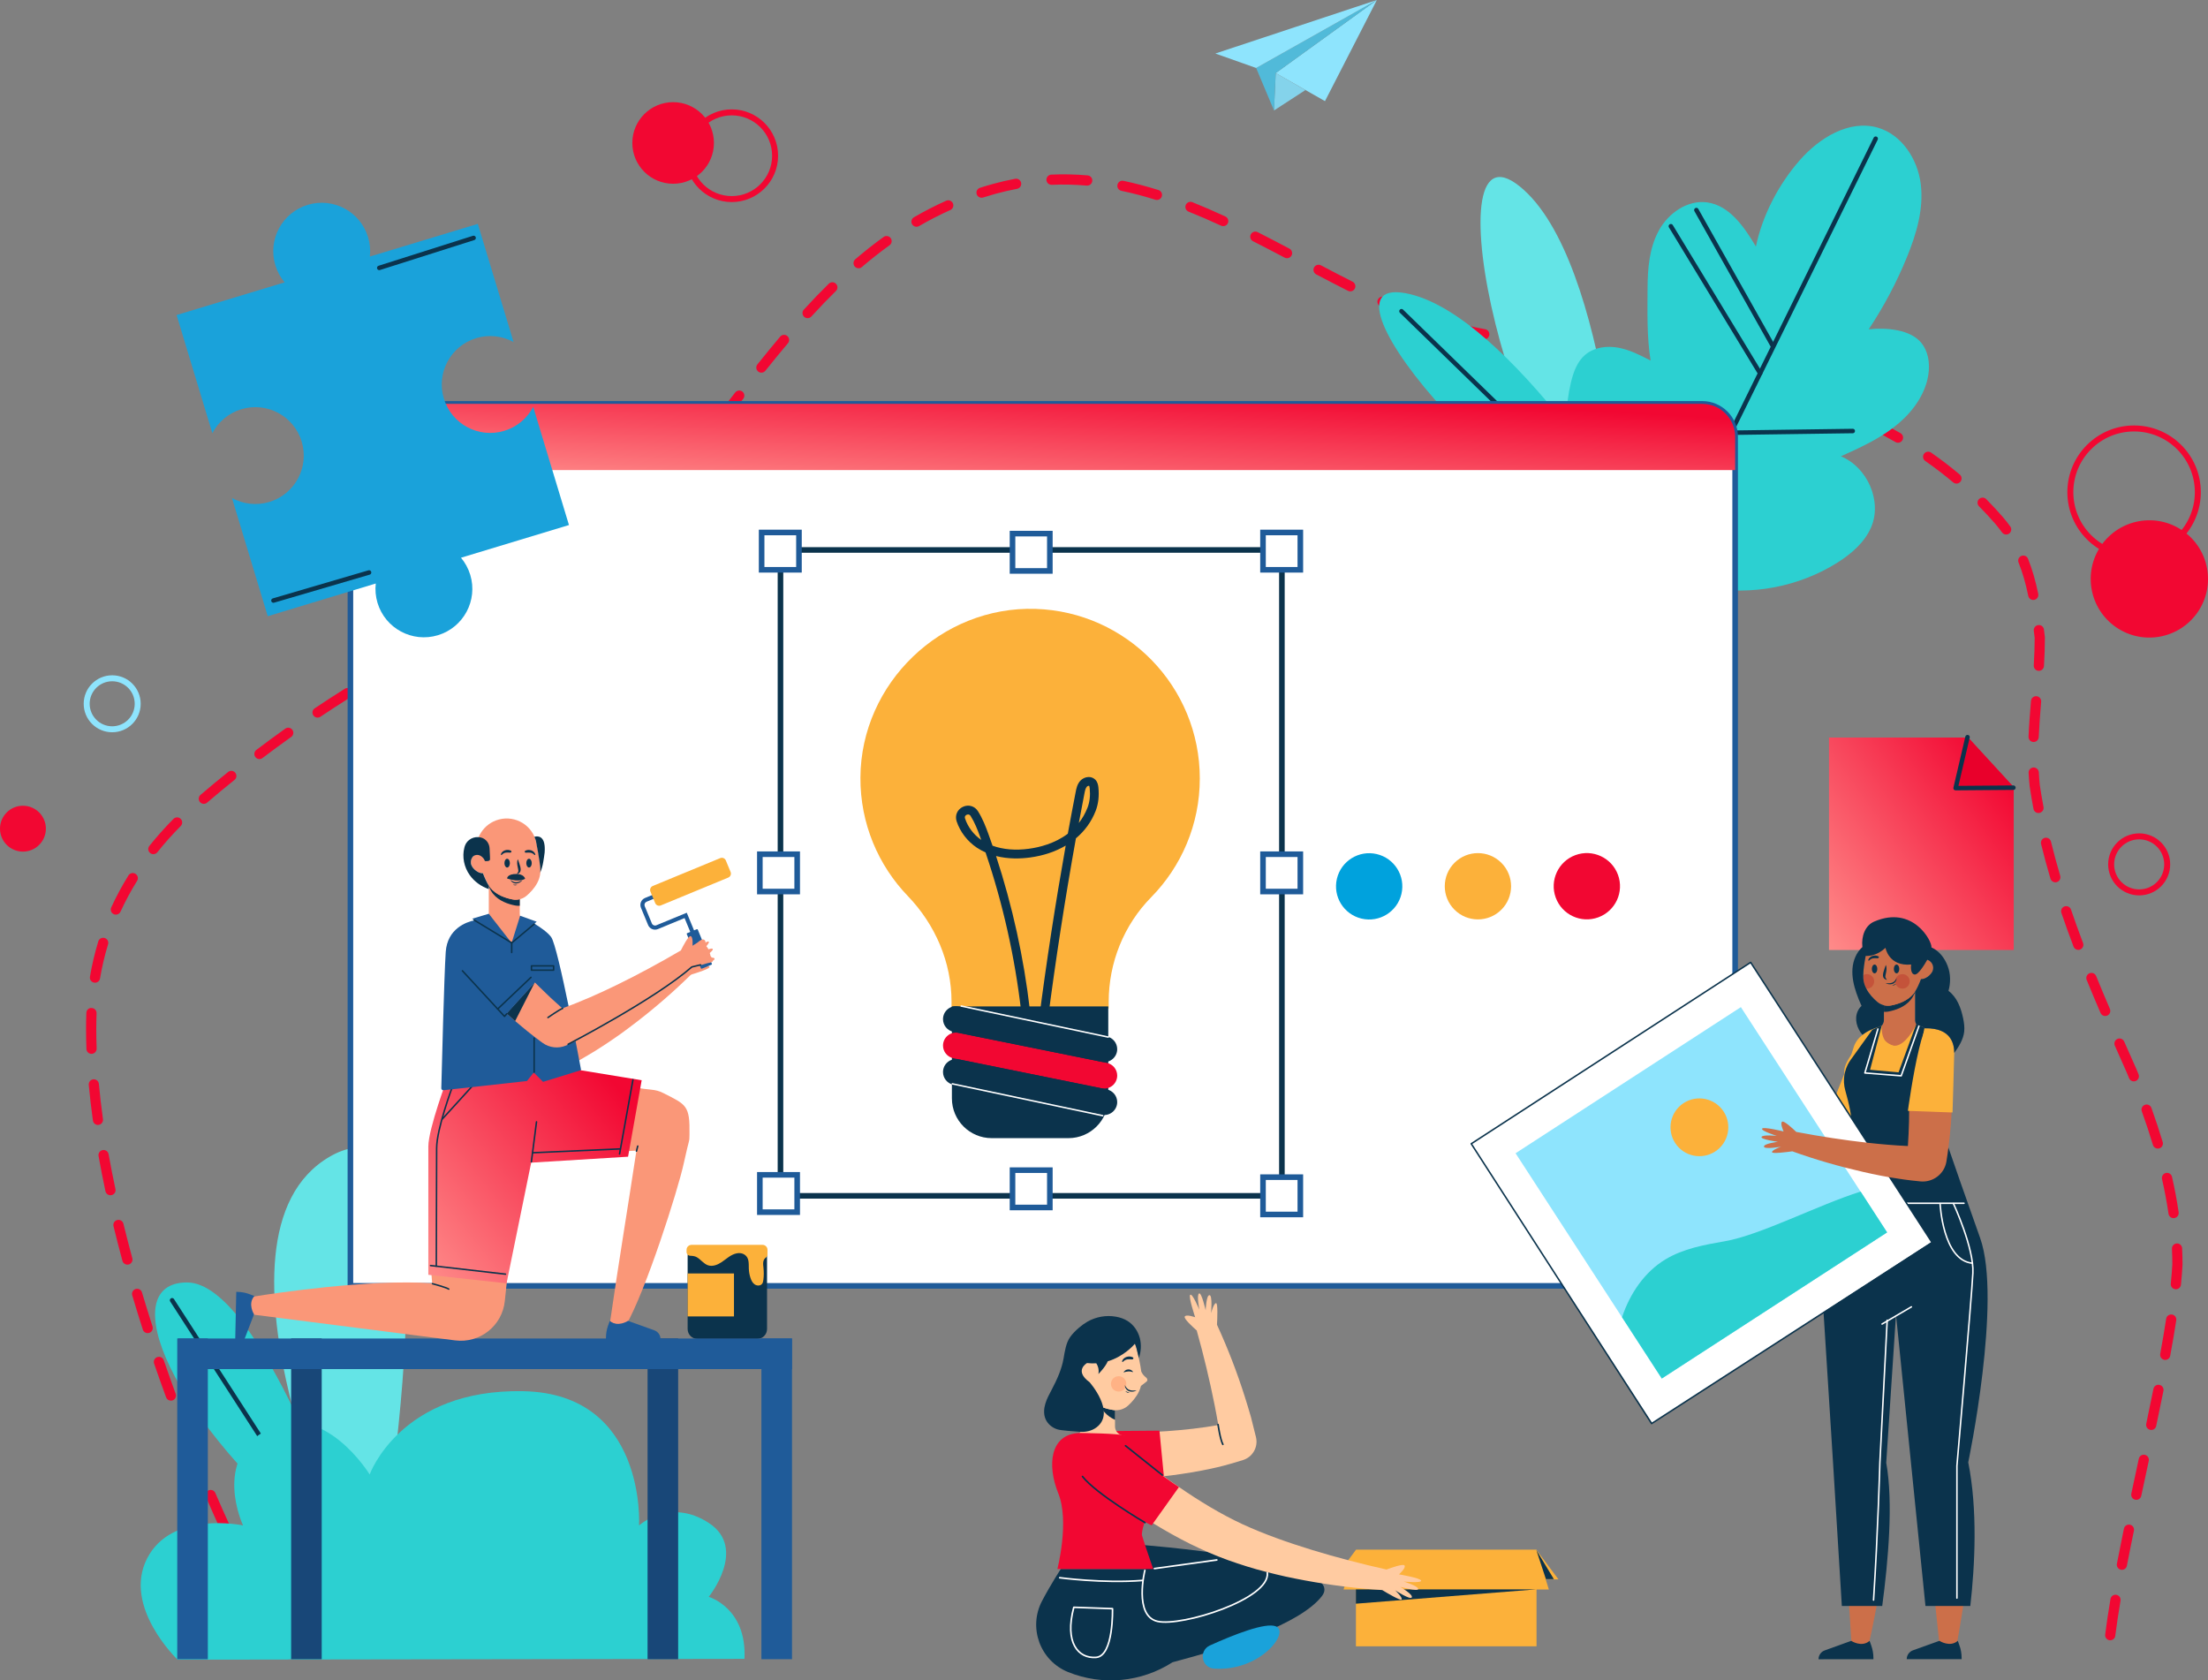 <svg width="456" height="347" viewBox="0 0 456 347" fill="none" xmlns="http://www.w3.org/2000/svg">
<rect x="0" y="0" width="456" height="347" fill="#808080" stroke="none"/>
<g clip-path="url(#clip0_126_12341)">
<path d="M59.997 342.733C59.639 342.733 59.288 342.545 59.084 342.212C57.88 340.173 56.659 337.996 55.438 335.76C55.157 335.248 55.344 334.608 55.857 334.335C56.369 334.053 57.009 334.241 57.282 334.753C58.495 336.972 59.707 339.114 60.894 341.145C61.192 341.649 61.022 342.289 60.518 342.588C60.364 342.69 60.176 342.733 59.997 342.733ZM435.81 338.722C435.767 338.722 435.724 338.722 435.682 338.713C435.101 338.645 434.691 338.116 434.768 337.535C435.041 335.333 435.4 332.935 435.861 330.196C435.955 329.624 436.501 329.24 437.073 329.334C437.645 329.428 438.029 329.974 437.935 330.546C437.474 333.251 437.124 335.624 436.851 337.8C436.791 338.338 436.33 338.722 435.81 338.722ZM52.92 329.795C52.536 329.795 52.169 329.59 51.981 329.223C50.88 327.081 49.77 324.845 48.686 322.6C48.429 322.08 48.651 321.448 49.172 321.192C49.702 320.945 50.325 321.158 50.581 321.678C51.665 323.914 52.766 326.133 53.85 328.258C54.115 328.779 53.91 329.411 53.389 329.675C53.244 329.761 53.082 329.795 52.92 329.795ZM438.226 324.171C438.157 324.171 438.089 324.162 438.021 324.153C437.449 324.042 437.073 323.488 437.184 322.916C437.637 320.569 438.132 318.145 438.635 315.67C438.755 315.098 439.31 314.74 439.882 314.851C440.454 314.97 440.821 315.525 440.701 316.097C440.189 318.555 439.703 320.97 439.25 323.317C439.165 323.821 438.721 324.171 438.226 324.171ZM46.5 316.515C46.099 316.515 45.715 316.285 45.544 315.901C44.528 313.682 43.521 311.412 42.539 309.141C42.309 308.604 42.556 307.989 43.085 307.759C43.615 307.528 44.238 307.776 44.468 308.305C45.442 310.558 46.449 312.82 47.456 315.022C47.695 315.551 47.465 316.174 46.936 316.413C46.799 316.481 46.645 316.515 46.5 316.515ZM441.196 309.722C441.12 309.722 441.051 309.713 440.975 309.696C440.403 309.577 440.044 309.013 440.163 308.45L441.709 301.239C441.828 300.675 442.383 300.3 442.955 300.428C443.527 300.547 443.886 301.111 443.766 301.674L442.221 308.885C442.118 309.38 441.683 309.722 441.196 309.722ZM40.635 302.98C40.217 302.98 39.824 302.732 39.662 302.331C38.723 300.052 37.801 297.739 36.922 295.461C36.708 294.915 36.981 294.309 37.519 294.095C38.057 293.882 38.672 294.155 38.885 294.693C39.765 296.963 40.687 299.259 41.617 301.52C41.839 302.058 41.583 302.672 41.045 302.894C40.9 302.954 40.763 302.98 40.635 302.98ZM444.278 295.29C444.21 295.29 444.133 295.282 444.056 295.264C443.484 295.145 443.126 294.59 443.245 294.018C443.758 291.586 444.253 289.171 444.731 286.807C444.842 286.235 445.397 285.868 445.969 285.979C446.541 286.09 446.908 286.645 446.797 287.217C446.319 289.589 445.823 292.013 445.303 294.454C445.209 294.957 444.765 295.29 444.278 295.29ZM35.291 289.239C34.864 289.239 34.455 288.975 34.301 288.548C33.456 286.235 32.619 283.897 31.825 281.584C31.637 281.038 31.928 280.432 32.483 280.244C33.029 280.056 33.635 280.346 33.823 280.901C34.617 283.197 35.445 285.535 36.282 287.831C36.478 288.377 36.205 288.983 35.658 289.179C35.539 289.222 35.411 289.239 35.291 289.239ZM447.164 280.824C447.104 280.824 447.036 280.816 446.976 280.807C446.404 280.705 446.028 280.15 446.131 279.578C446.609 276.975 447.027 274.534 447.36 272.333C447.446 271.761 447.983 271.368 448.564 271.454C449.136 271.539 449.529 272.077 449.443 272.657C449.093 274.91 448.692 277.3 448.197 279.962C448.111 280.474 447.667 280.824 447.164 280.824ZM30.494 275.294C30.049 275.294 29.631 275.012 29.495 274.56C28.735 272.187 27.992 269.806 27.309 267.485C27.147 266.93 27.463 266.341 28.018 266.179C28.581 266.017 29.162 266.333 29.324 266.888C30.007 269.192 30.741 271.556 31.501 273.92C31.68 274.475 31.373 275.064 30.818 275.243C30.715 275.277 30.604 275.294 30.494 275.294ZM449.366 266.239C449.332 266.239 449.298 266.239 449.255 266.23C448.675 266.171 448.257 265.659 448.316 265.078C448.461 263.645 448.572 262.296 448.632 261.084C448.632 260.077 448.607 258.985 448.555 257.875C448.53 257.295 448.974 256.8 449.554 256.774C450.126 256.732 450.63 257.193 450.655 257.773C450.707 258.908 450.741 260.043 450.741 261.135C450.672 262.441 450.561 263.815 450.416 265.292C450.357 265.838 449.896 266.239 449.366 266.239ZM26.302 261.153C25.841 261.153 25.414 260.845 25.286 260.376C24.637 257.978 24.014 255.562 23.442 253.207C23.305 252.644 23.647 252.072 24.219 251.935C24.782 251.799 25.354 252.14 25.491 252.712C26.063 255.05 26.677 257.44 27.326 259.83C27.48 260.393 27.147 260.965 26.584 261.118C26.481 261.135 26.387 261.153 26.302 261.153ZM448.888 251.551C448.376 251.551 447.924 251.176 447.847 250.647C447.514 248.334 447.061 245.927 446.506 243.486C446.378 242.923 446.728 242.351 447.3 242.223C447.864 242.087 448.436 242.445 448.564 243.017C449.136 245.509 449.597 247.975 449.938 250.339C450.024 250.911 449.622 251.449 449.05 251.534C448.991 251.543 448.939 251.551 448.888 251.551ZM22.81 246.823C22.324 246.823 21.888 246.482 21.777 245.987C21.256 243.529 20.77 241.08 20.352 238.716C20.249 238.144 20.633 237.598 21.205 237.495C21.786 237.393 22.324 237.777 22.426 238.349C22.844 240.687 23.322 243.111 23.843 245.552C23.963 246.123 23.604 246.678 23.032 246.798C22.955 246.815 22.887 246.823 22.81 246.823ZM445.636 237.188C445.183 237.188 444.765 236.898 444.628 236.437C443.954 234.201 443.186 231.862 442.332 229.498C442.136 228.952 442.417 228.346 442.964 228.15C443.51 227.945 444.116 228.235 444.312 228.782C445.175 231.18 445.96 233.552 446.643 235.831C446.814 236.386 446.498 236.975 445.934 237.145C445.841 237.171 445.738 237.188 445.636 237.188ZM20.232 232.306C19.711 232.306 19.267 231.922 19.191 231.402C18.841 228.884 18.55 226.4 18.328 224.028C18.277 223.448 18.704 222.936 19.276 222.884C19.856 222.833 20.369 223.26 20.42 223.832C20.633 226.17 20.924 228.619 21.265 231.103C21.342 231.675 20.941 232.212 20.369 232.289C20.326 232.298 20.283 232.306 20.232 232.306ZM440.676 223.311C440.257 223.311 439.865 223.064 439.703 222.654C439.549 222.278 439.395 221.911 439.242 221.536C438.422 219.684 437.585 217.806 436.757 215.929C436.527 215.4 436.766 214.777 437.295 214.538C437.824 214.307 438.448 214.546 438.687 215.075C439.515 216.953 440.343 218.822 441.179 220.691C441.35 221.092 441.504 221.468 441.657 221.852C441.879 222.389 441.615 223.004 441.077 223.226C440.94 223.285 440.804 223.311 440.676 223.311ZM18.9 217.627C18.337 217.627 17.867 217.183 17.85 216.611C17.799 215.246 17.773 213.872 17.773 212.549C17.773 211.406 17.791 210.279 17.833 209.17C17.85 208.589 18.32 208.094 18.926 208.154C19.506 208.171 19.959 208.657 19.942 209.238C19.908 210.322 19.882 211.423 19.882 212.541C19.882 213.846 19.908 215.186 19.959 216.526C19.976 217.107 19.523 217.593 18.943 217.619C18.926 217.627 18.909 217.627 18.9 217.627ZM434.768 209.81C434.358 209.81 433.974 209.571 433.803 209.17C432.83 206.908 431.874 204.638 430.944 202.359C430.722 201.821 430.986 201.207 431.524 200.985C432.062 200.763 432.677 201.019 432.899 201.565C433.821 203.836 434.777 206.089 435.741 208.342C435.972 208.879 435.724 209.494 435.186 209.724C435.05 209.784 434.905 209.81 434.768 209.81ZM19.617 202.931C19.558 202.931 19.498 202.922 19.438 202.914C18.866 202.82 18.482 202.274 18.576 201.702C18.994 199.227 19.575 196.769 20.3 194.396C20.471 193.842 21.06 193.526 21.615 193.697C22.17 193.867 22.486 194.456 22.315 195.011C21.615 197.298 21.06 199.662 20.659 202.043C20.574 202.564 20.13 202.931 19.617 202.931ZM429.211 196.155C428.784 196.155 428.383 195.899 428.229 195.472C427.307 193.031 426.487 190.761 425.719 188.508C425.531 187.962 425.821 187.356 426.376 187.176C426.931 186.989 427.529 187.287 427.708 187.834C428.468 190.061 429.279 192.314 430.192 194.729C430.397 195.276 430.124 195.881 429.578 196.086C429.467 196.137 429.339 196.155 429.211 196.155ZM23.929 188.875C23.783 188.875 23.63 188.841 23.493 188.781C22.964 188.542 22.733 187.91 22.972 187.39C23.997 185.145 25.192 182.926 26.524 180.784C26.831 180.289 27.48 180.135 27.975 180.443C28.47 180.75 28.624 181.399 28.317 181.894C27.036 183.95 25.884 186.092 24.893 188.26C24.705 188.653 24.33 188.875 23.929 188.875ZM424.473 182.201C424.02 182.201 423.602 181.902 423.465 181.45C422.748 179.026 422.099 176.619 421.527 174.289C421.391 173.726 421.732 173.154 422.296 173.018C422.859 172.881 423.431 173.223 423.568 173.786C424.131 176.082 424.771 178.454 425.48 180.852C425.642 181.407 425.326 181.996 424.771 182.158C424.678 182.192 424.575 182.201 424.473 182.201ZM31.672 176.389C31.441 176.389 31.211 176.312 31.014 176.158C30.562 175.791 30.485 175.134 30.852 174.682C32.372 172.779 34.045 170.901 35.829 169.101C36.239 168.691 36.905 168.682 37.315 169.092C37.724 169.502 37.733 170.167 37.323 170.577C35.59 172.327 33.968 174.144 32.491 175.996C32.286 176.252 31.979 176.389 31.672 176.389ZM420.99 167.889C420.494 167.889 420.051 167.539 419.957 167.035C419.666 165.482 419.393 163.903 419.163 162.333C419.069 161.377 419 160.481 418.949 159.593C418.915 159.013 419.368 158.518 419.948 158.484C420.486 158.45 421.024 158.893 421.058 159.474C421.109 160.327 421.169 161.189 421.254 162.068C421.476 163.562 421.741 165.115 422.031 166.634C422.142 167.206 421.766 167.752 421.194 167.863C421.118 167.88 421.049 167.889 420.99 167.889ZM42.095 165.994C41.796 165.994 41.506 165.866 41.293 165.627C40.917 165.183 40.968 164.518 41.412 164.142C43.273 162.546 45.194 160.959 47.115 159.414C47.567 159.047 48.233 159.124 48.592 159.576C48.959 160.028 48.882 160.694 48.429 161.053C46.526 162.58 44.622 164.159 42.778 165.738C42.573 165.917 42.334 165.994 42.095 165.994ZM53.577 156.751C53.261 156.751 52.946 156.606 52.741 156.333C52.391 155.872 52.485 155.207 52.946 154.857C54.901 153.38 56.907 151.904 58.913 150.47C59.391 150.129 60.048 150.24 60.381 150.717C60.723 151.187 60.612 151.853 60.134 152.185C58.145 153.602 56.156 155.061 54.218 156.529C54.021 156.683 53.799 156.751 53.577 156.751ZM419.991 153.227C419.974 153.227 419.957 153.227 419.94 153.227C419.359 153.201 418.907 152.706 418.932 152.126C419.043 149.634 419.24 147.21 419.444 144.735C419.496 144.154 419.991 143.728 420.58 143.77C421.16 143.822 421.587 144.325 421.544 144.906C421.34 147.355 421.152 149.762 421.041 152.211C421.015 152.783 420.554 153.227 419.991 153.227ZM65.589 148.191C65.247 148.191 64.914 148.029 64.71 147.722C64.385 147.235 64.513 146.587 65 146.262C67.031 144.906 69.123 143.549 71.206 142.234C71.701 141.927 72.35 142.072 72.657 142.567C72.965 143.062 72.82 143.711 72.324 144.018C70.25 145.324 68.184 146.664 66.169 148.012C65.99 148.14 65.785 148.191 65.589 148.191ZM78.061 140.34C77.703 140.34 77.353 140.152 77.156 139.819C76.858 139.315 77.028 138.675 77.523 138.377C79.632 137.131 81.792 135.893 83.943 134.698C84.455 134.417 85.096 134.596 85.377 135.108C85.659 135.62 85.48 136.26 84.968 136.542C82.833 137.728 80.691 138.957 78.599 140.195C78.428 140.297 78.24 140.34 78.061 140.34ZM421.066 138.53C421.049 138.53 421.024 138.53 421.007 138.53C420.426 138.496 419.982 138.001 420.016 137.421C420.136 135.338 420.204 133.469 420.204 131.72L420.025 130.26C419.948 129.68 420.358 129.16 420.938 129.083C421.519 129.006 422.048 129.416 422.116 129.996L422.304 131.524C422.313 131.566 422.313 131.609 422.313 131.652C422.313 133.461 422.253 135.39 422.125 137.54C422.082 138.095 421.621 138.53 421.066 138.53ZM90.943 133.179C90.559 133.179 90.201 132.974 90.013 132.616C89.74 132.104 89.945 131.464 90.457 131.199C92.608 130.073 94.828 128.946 97.056 127.862C97.577 127.606 98.208 127.82 98.465 128.34C98.721 128.861 98.507 129.492 97.986 129.748C95.775 130.832 93.573 131.95 91.43 133.068C91.276 133.145 91.106 133.179 90.943 133.179ZM104.176 126.685C103.774 126.685 103.399 126.454 103.22 126.07C102.972 125.541 103.202 124.918 103.732 124.67C105.448 123.877 107.181 123.1 108.922 122.332L109.844 121.41C110.254 121.001 110.92 121.001 111.33 121.41C111.739 121.82 111.739 122.486 111.33 122.895L110.271 123.954C110.177 124.047 110.066 124.124 109.947 124.175C108.162 124.961 106.378 125.763 104.611 126.582C104.474 126.659 104.321 126.685 104.176 126.685ZM419.914 123.894C419.427 123.894 418.983 123.552 418.881 123.049C418.352 120.454 417.694 118.21 416.875 116.162C416.661 115.624 416.917 115.01 417.464 114.796C418.002 114.583 418.616 114.839 418.83 115.385C419.692 117.544 420.383 119.917 420.938 122.631C421.058 123.203 420.691 123.757 420.119 123.877C420.059 123.885 419.982 123.894 419.914 123.894ZM116.503 118.918C116.144 118.918 115.794 118.731 115.598 118.398C115.299 117.894 115.47 117.254 115.974 116.955C118.449 115.496 120.396 114.25 122.112 113.038C122.59 112.705 123.247 112.816 123.58 113.294C123.913 113.772 123.802 114.429 123.324 114.762C121.565 116.008 119.568 117.28 117.041 118.773C116.87 118.867 116.682 118.918 116.503 118.918ZM414.322 110.384C413.998 110.384 413.673 110.23 413.469 109.949C413.016 109.326 412.529 108.711 412.026 108.114C410.959 106.893 409.84 105.69 408.705 104.546C408.295 104.128 408.304 103.462 408.713 103.061C409.132 102.652 409.798 102.66 410.199 103.07C411.36 104.248 412.504 105.477 413.605 106.74C414.16 107.388 414.681 108.045 415.167 108.72C415.509 109.189 415.398 109.846 414.928 110.188C414.758 110.316 414.536 110.384 414.322 110.384ZM128.403 110.29C128.13 110.29 127.857 110.179 127.644 109.974C127.242 109.556 127.251 108.89 127.669 108.489C129.249 106.962 130.615 105.383 131.835 103.676C131.869 103.625 131.904 103.582 131.946 103.539C132.151 103.334 132.356 103.138 132.561 102.95C132.988 102.558 133.654 102.583 134.046 103.019C134.439 103.445 134.413 104.111 133.978 104.504C133.816 104.649 133.654 104.802 133.491 104.965C132.211 106.748 130.785 108.395 129.129 110C128.933 110.188 128.668 110.29 128.403 110.29ZM138.972 100.1C138.699 100.1 138.434 99.998 138.229 99.793C137.82 99.383 137.82 98.717 138.229 98.308L138.272 98.265C139.63 96.618 141.123 94.766 142.788 92.666C143.147 92.214 143.813 92.137 144.265 92.496C144.718 92.854 144.794 93.52 144.436 93.972C142.763 96.08 141.26 97.941 139.826 99.673C139.809 99.699 139.741 99.767 139.715 99.793C139.51 99.998 139.237 100.1 138.972 100.1ZM404.052 99.861C403.813 99.861 403.574 99.776 403.378 99.614C401.551 98.077 399.605 96.584 397.607 95.193C397.129 94.86 397.009 94.203 397.342 93.725C397.675 93.247 398.333 93.127 398.811 93.46C400.868 94.894 402.857 96.413 404.735 98.001C405.179 98.376 405.239 99.042 404.863 99.486C404.65 99.733 404.351 99.861 404.052 99.861ZM391.981 91.429C391.802 91.429 391.623 91.386 391.452 91.284C389.727 90.285 387.9 89.304 386.022 88.365C385.724 88.237 385.382 88.092 385.032 87.947C384.494 87.716 384.247 87.102 384.469 86.564C384.691 86.027 385.314 85.779 385.852 86.001C386.21 86.155 386.56 86.3 386.91 86.453C388.874 87.435 390.735 88.433 392.502 89.457C393.006 89.748 393.176 90.396 392.886 90.9C392.698 91.241 392.34 91.429 391.981 91.429ZM148.149 88.57C147.927 88.57 147.697 88.502 147.501 88.348C147.04 87.99 146.954 87.332 147.313 86.872L148.935 84.789C149.908 83.543 150.873 82.289 151.837 81.051C152.196 80.59 152.862 80.513 153.314 80.863C153.775 81.222 153.852 81.879 153.502 82.34C152.537 83.577 151.573 84.823 150.599 86.078L148.977 88.169C148.773 88.425 148.465 88.57 148.149 88.57ZM378.57 85.378C378.459 85.378 378.339 85.361 378.22 85.318C375.991 84.533 373.644 83.782 371.253 83.091C370.699 82.929 370.374 82.34 370.536 81.785C370.699 81.23 371.279 80.906 371.842 81.068C374.267 81.777 376.649 82.536 378.911 83.33C379.457 83.526 379.748 84.124 379.56 84.67C379.415 85.105 379.005 85.378 378.57 85.378ZM364.441 81.23C364.356 81.23 364.27 81.222 364.193 81.196C361.931 80.641 359.592 80.112 357.039 79.575C356.467 79.455 356.109 78.9 356.228 78.329C356.348 77.757 356.911 77.398 357.475 77.518C360.044 78.056 362.409 78.593 364.697 79.156C365.261 79.293 365.611 79.865 365.465 80.428C365.346 80.906 364.91 81.23 364.441 81.23ZM350.014 78.166C349.954 78.166 349.885 78.158 349.817 78.15C347.41 77.706 344.994 77.27 342.569 76.852C341.997 76.75 341.613 76.212 341.716 75.632C341.818 75.06 342.364 74.676 342.936 74.778C345.369 75.197 347.794 75.632 350.21 76.076C350.782 76.178 351.158 76.733 351.055 77.305C350.953 77.817 350.517 78.166 350.014 78.166ZM157.241 76.955C157.011 76.955 156.78 76.878 156.584 76.724C156.131 76.357 156.055 75.7 156.422 75.248C158.112 73.14 159.649 71.271 161.117 69.521C161.493 69.077 162.158 69.018 162.602 69.393C163.046 69.769 163.106 70.434 162.73 70.878C161.271 72.611 159.743 74.463 158.069 76.562C157.856 76.818 157.549 76.955 157.241 76.955ZM335.492 75.623C335.432 75.623 335.373 75.615 335.313 75.606C332.897 75.197 330.473 74.778 328.04 74.343C327.468 74.241 327.083 73.695 327.186 73.123C327.288 72.551 327.826 72.167 328.407 72.269C330.831 72.696 333.247 73.114 335.663 73.524C336.235 73.618 336.619 74.164 336.525 74.736C336.44 75.265 335.996 75.623 335.492 75.623ZM320.971 73.029C320.903 73.029 320.834 73.02 320.766 73.012C318.171 72.508 315.806 72.022 313.518 71.518C312.955 71.39 312.588 70.827 312.716 70.264C312.844 69.7 313.399 69.333 313.971 69.461C316.233 69.965 318.589 70.451 321.167 70.946C321.739 71.057 322.115 71.612 322.004 72.184C321.91 72.679 321.466 73.029 320.971 73.029ZM306.526 70.076C306.467 70.076 306.398 70.067 306.339 70.059C303.923 69.615 301.473 69.06 299.065 68.395C298.502 68.241 298.177 67.661 298.331 67.097C298.485 66.534 299.074 66.21 299.629 66.364C301.985 67.012 304.367 67.558 306.723 67.985C307.295 68.087 307.67 68.642 307.568 69.214C307.474 69.726 307.03 70.076 306.526 70.076ZM292.33 66.184C292.21 66.184 292.091 66.167 291.971 66.116C290.349 65.519 288.71 64.87 287.096 64.179C286.413 63.88 285.748 63.581 285.082 63.274C284.552 63.035 284.322 62.404 284.561 61.874C284.8 61.345 285.423 61.115 285.961 61.354C286.618 61.653 287.276 61.951 287.933 62.241C289.504 62.916 291.109 63.556 292.697 64.136C293.243 64.332 293.525 64.938 293.32 65.484C293.158 65.92 292.756 66.184 292.33 66.184ZM166.785 65.698C166.529 65.698 166.273 65.604 166.077 65.425C165.65 65.032 165.616 64.366 166.009 63.94C167.776 62.002 169.466 60.253 171.165 58.589C171.575 58.179 172.249 58.188 172.65 58.606C173.06 59.024 173.052 59.69 172.633 60.091C170.96 61.729 169.304 63.453 167.562 65.365C167.349 65.587 167.067 65.698 166.785 65.698ZM278.867 60.167C278.705 60.167 278.542 60.133 278.397 60.056C276.203 58.956 274.018 57.812 271.824 56.66C271.312 56.387 271.115 55.755 271.38 55.235C271.653 54.722 272.285 54.526 272.806 54.791C274.983 55.943 277.159 57.078 279.336 58.17C279.857 58.435 280.062 59.066 279.806 59.587C279.627 59.954 279.251 60.167 278.867 60.167ZM177.32 55.397C177.021 55.397 176.731 55.269 176.518 55.03C176.142 54.586 176.193 53.92 176.629 53.545C178.566 51.889 180.53 50.336 182.485 48.936C182.954 48.595 183.612 48.706 183.953 49.175C184.295 49.645 184.184 50.302 183.714 50.643C181.811 52.017 179.89 53.528 177.994 55.141C177.807 55.32 177.568 55.397 177.32 55.397ZM265.797 53.323C265.635 53.323 265.464 53.28 265.31 53.203C263.142 52.06 260.965 50.925 258.779 49.815C258.259 49.551 258.054 48.919 258.318 48.399C258.583 47.878 259.215 47.673 259.736 47.938C261.93 49.047 264.115 50.191 266.292 51.343C266.804 51.616 267 52.248 266.736 52.768C266.54 53.118 266.181 53.323 265.797 53.323ZM189.28 46.828C188.913 46.828 188.563 46.641 188.367 46.308C188.077 45.804 188.247 45.164 188.751 44.865C190.919 43.602 193.156 42.459 195.401 41.452C195.931 41.213 196.554 41.452 196.793 41.981C197.032 42.51 196.793 43.133 196.264 43.372C194.087 44.345 191.918 45.463 189.81 46.683C189.647 46.786 189.46 46.828 189.28 46.828ZM252.624 46.7C252.479 46.7 252.326 46.666 252.18 46.606C249.807 45.505 247.613 44.558 245.47 43.705C244.933 43.491 244.668 42.877 244.881 42.339C245.095 41.801 245.709 41.537 246.247 41.75C248.424 42.621 250.652 43.585 253.06 44.703C253.589 44.951 253.819 45.574 253.572 46.103C253.41 46.478 253.026 46.7 252.624 46.7ZM238.931 41.298C238.829 41.298 238.718 41.281 238.615 41.247C236.225 40.496 233.869 39.873 231.589 39.403C231.017 39.284 230.659 38.729 230.778 38.157C230.898 37.586 231.453 37.218 232.025 37.346C234.364 37.833 236.788 38.473 239.247 39.241C239.802 39.412 240.109 40.009 239.938 40.564C239.793 41.008 239.384 41.298 238.931 41.298ZM202.709 40.837C202.265 40.837 201.847 40.555 201.71 40.103C201.531 39.548 201.838 38.959 202.393 38.78C203.272 38.499 204.169 38.226 205.082 37.978C206.602 37.56 208.138 37.201 209.658 36.92C210.23 36.809 210.776 37.193 210.887 37.765C210.998 38.337 210.614 38.883 210.042 38.994C208.582 39.267 207.105 39.608 205.637 40.009C204.758 40.257 203.887 40.513 203.033 40.786C202.922 40.82 202.82 40.837 202.709 40.837ZM224.529 38.328C224.495 38.328 224.469 38.328 224.435 38.328C222.011 38.115 219.621 38.055 217.213 38.166C216.607 38.174 216.137 37.739 216.112 37.159C216.086 36.578 216.539 36.083 217.119 36.058C219.621 35.947 222.105 35.998 224.623 36.22C225.204 36.271 225.631 36.783 225.579 37.364C225.528 37.918 225.067 38.328 224.529 38.328Z" fill="#F20732"/>
<path d="M9.476 171.123C9.476 173.743 7.35 175.86 4.738 175.86C2.117 175.86 0 173.735 0 171.123C0 168.503 2.126 166.386 4.738 166.386C7.359 166.386 9.476 168.512 9.476 171.123Z" fill="#F20732"/>
<path d="M453.876 126.408C457.663 120.895 456.263 113.356 450.748 109.57C445.233 105.784 437.692 107.184 433.905 112.697C430.117 118.21 431.518 125.749 437.032 129.535C442.547 133.321 450.088 131.921 453.876 126.408Z" fill="#F20732"/>
<path d="M440.736 114.796C448.006 114.796 453.9 108.904 453.9 101.636C453.9 94.368 448.006 88.476 440.736 88.476C433.466 88.476 427.572 94.368 427.572 101.636C427.572 108.904 433.466 114.796 440.736 114.796Z" stroke="#F20732" stroke-width="1.234" stroke-miterlimit="10"/>
<path d="M139.016 37.944C143.669 37.944 147.442 34.172 147.442 29.52C147.442 24.868 143.669 21.097 139.016 21.097C134.362 21.097 130.59 24.868 130.59 29.52C130.59 34.172 134.362 37.944 139.016 37.944Z" fill="#F20732"/>
<path d="M151.121 41.11C156.067 41.11 160.076 37.102 160.076 32.157C160.076 27.213 156.067 23.205 151.121 23.205C146.175 23.205 142.166 27.213 142.166 32.157C142.166 37.102 146.175 41.11 151.121 41.11Z" stroke="#F20732" stroke-width="1.234" stroke-miterlimit="10"/>
<path d="M23.17 150.598C26.079 150.598 28.437 148.24 28.437 145.332C28.437 142.424 26.079 140.066 23.17 140.066C20.261 140.066 17.902 142.424 17.902 145.332C17.902 148.24 20.261 150.598 23.17 150.598Z" stroke="#8EE4FD" stroke-width="1.234" stroke-miterlimit="10"/>
<path d="M441.786 184.283C444.983 184.283 447.574 181.692 447.574 178.497C447.574 175.301 444.983 172.71 441.786 172.71C438.589 172.71 435.998 175.301 435.998 178.497C435.998 181.692 438.589 184.283 441.786 184.283Z" stroke="#F20732" stroke-width="1.234" stroke-miterlimit="10"/>
<path d="M335.425 115.325C335.425 115.325 332.796 53.733 313.835 38.473C294.875 23.205 312.256 103.744 335.425 115.325Z" fill="#64E4E6"/>
<path d="M329.986 107.243C324.207 99.204 322.124 88.613 324.429 78.986C324.941 76.861 325.718 74.667 327.391 73.259C329.227 71.706 331.847 71.365 334.212 71.8C336.577 72.235 338.754 73.353 340.888 74.454C340.094 69.624 340.239 64.409 340.256 59.519C340.273 55.431 340.623 51.189 342.587 47.605C344.55 44.012 348.503 41.238 352.558 41.793C357.211 42.433 360.224 46.879 362.632 50.916C363.972 44.481 367.327 38.063 371.664 33.113C375.719 28.479 381.865 24.664 387.781 26.354C392.758 27.779 396.037 32.866 396.677 37.995C397.317 43.133 395.789 48.288 393.834 53.075C391.708 58.298 389.053 63.308 385.929 68.002C389.566 67.609 394.671 68.019 396.89 70.929C398.495 73.029 398.666 75.93 398.026 78.491C397.027 82.476 394.261 85.839 390.983 88.331C387.713 90.823 383.931 92.538 380.183 94.228C385.63 96.447 388.755 103.471 386.433 108.873C385.067 112.048 382.292 114.412 379.364 116.247C371.459 121.188 361.675 123.04 352.515 121.325C343.355 119.618 335.433 114.805 329.986 107.243Z" fill="#2CD0D1"/>
<path d="M387.37 28.641L346.828 110.939" stroke="#0B334C" stroke-width="0.925" stroke-miterlimit="10" stroke-linecap="round" stroke-linejoin="round"/>
<path d="M350.338 43.38L366.14 71.459" stroke="#0B334C" stroke-width="0.925" stroke-miterlimit="10" stroke-linecap="round" stroke-linejoin="round"/>
<path d="M345.07 46.717L363.502 77.074" stroke="#0B334C" stroke-width="0.925" stroke-miterlimit="10" stroke-linecap="round" stroke-linejoin="round"/>
<path d="M382.632 89.005L357.713 89.355" stroke="#0B334C" stroke-width="0.925" stroke-miterlimit="10" stroke-linecap="round" stroke-linejoin="round"/>
<path d="M340.052 111.391C340.052 111.391 311.555 64.341 290.17 60.526C268.785 56.72 316.951 112.27 340.052 111.391Z" fill="#2CD0D1"/>
<path d="M289.436 64.264L322.081 96.029" stroke="#0B334C" stroke-width="0.925" stroke-miterlimit="10" stroke-linecap="round" stroke-linejoin="round"/>
<path d="M73.017 325.886C73.017 325.886 39.672 255.349 68.1 238.852C96.536 222.355 77.926 326.236 77.926 326.236L73.017 325.886Z" fill="#64E4E6"/>
<path d="M71.966 318.521C71.966 318.521 53.714 264.831 38.621 264.831C23.528 264.831 34.762 293.259 67.757 319.929L71.966 318.521Z" fill="#2CD0D1"/>
<path d="M35.539 268.509L60.032 306.41" stroke="#0B334C" stroke-width="0.925" stroke-miterlimit="10" stroke-linecap="round" stroke-linejoin="round"/>
<path d="M36.683 342.733C36.683 342.733 25.278 331.851 30.366 321.849C35.454 311.847 50.197 315.005 50.197 315.005C50.197 315.005 43.701 301.315 55.285 295.179C66.87 289.034 76.346 304.482 76.346 304.482C76.346 304.482 82.663 286.756 108.112 287.285C133.56 287.814 131.981 315.013 131.981 315.013C131.981 315.013 138.298 309.227 146.374 314.484C154.45 319.75 146.374 329.752 146.374 329.752C146.374 329.752 154.271 332.031 153.75 342.562L36.683 342.733Z" fill="#2CD0D1"/>
<path d="M358.354 265.531H72.367V90.209C72.367 86.445 75.423 83.398 79.18 83.398H351.533C355.298 83.398 358.346 86.445 358.346 90.209V265.531H358.354Z" fill="white" stroke="#1F5B99" stroke-width="1.154" stroke-miterlimit="10"/>
<path d="M358.354 97.079H72.367V90.209C72.367 86.445 75.423 83.398 79.18 83.398H351.533C355.298 83.398 358.346 86.445 358.346 90.209V97.079H358.354Z" fill="url(#paint0_linear_126_12341)"/>
<path d="M289.428 184.601C290.294 180.921 288.012 177.237 284.332 176.371C280.651 175.505 276.965 177.787 276.099 181.466C275.233 185.146 277.515 188.83 281.196 189.696C284.876 190.562 288.562 188.281 289.428 184.601Z" fill="#00A2DD"/>
<path d="M310.065 187.854C312.739 185.181 312.739 180.848 310.065 178.175C307.391 175.502 303.056 175.502 300.382 178.175C297.709 180.848 297.709 185.181 300.382 187.854C303.056 190.527 307.391 190.527 310.065 187.854Z" fill="#FCB13A"/>
<path d="M330.081 189.432C333.631 188.129 335.451 184.195 334.147 180.647C332.843 177.098 328.908 175.279 325.359 176.582C321.809 177.886 319.989 181.82 321.293 185.368C322.597 188.917 326.532 190.736 330.081 189.432Z" fill="#F20732"/>
<path d="M264.738 113.567H161.186V246.943H264.738V113.567Z" stroke="#0B334C" stroke-width="1.154" stroke-miterlimit="10"/>
<path d="M268.547 176.397H260.838V184.104H268.547V176.397Z" fill="white" stroke="#1F5B99" stroke-width="1.154" stroke-miterlimit="10"/>
<path d="M268.547 243.085H260.838V250.792H268.547V243.085Z" fill="white" stroke="#1F5B99" stroke-width="1.154" stroke-miterlimit="10"/>
<path d="M268.547 109.957H260.838V117.664H268.547V109.957Z" fill="white" stroke="#1F5B99" stroke-width="1.154" stroke-miterlimit="10"/>
<path d="M165.002 109.957H157.293V117.664H165.002V109.957Z" fill="white" stroke="#1F5B99" stroke-width="1.154" stroke-miterlimit="10"/>
<path d="M164.635 176.397H156.926V184.104H164.635V176.397Z" fill="white" stroke="#1F5B99" stroke-width="1.154" stroke-miterlimit="10"/>
<path d="M164.635 242.607H156.926V250.314H164.635V242.607Z" fill="white" stroke="#1F5B99" stroke-width="1.154" stroke-miterlimit="10"/>
<path d="M209.107 110.194V117.9H216.816V110.194H209.107Z" fill="white" stroke="#1F5B99" stroke-width="1.154" stroke-miterlimit="10"/>
<path d="M209.107 241.64V249.347H216.816V241.64H209.107Z" fill="white" stroke="#1F5B99" stroke-width="1.154" stroke-miterlimit="10"/>
<path d="M247.784 160.754C247.784 141.782 232.699 126.335 213.867 125.737C194.403 125.123 177.798 141.091 177.696 160.566C177.645 170.065 181.384 178.693 187.479 185.026C193.156 190.932 196.511 198.681 196.511 206.874V208.248H228.969V206.882C228.969 198.826 232.076 191.051 237.727 185.299C243.942 178.983 247.784 170.313 247.784 160.754Z" fill="#FCB13A"/>
<path d="M220.662 235.029H204.809C200.267 235.029 196.588 231.351 196.588 226.81V207.83H228.883V226.81C228.883 231.342 225.204 235.029 220.662 235.029Z" fill="#0B334C"/>
<path d="M227.517 224.736L196.895 218.532C195.648 218.276 194.752 217.183 194.752 215.912C194.752 214.222 196.306 212.95 197.962 213.292L228.584 219.488C229.83 219.744 230.727 220.836 230.727 222.108C230.727 223.806 229.173 225.078 227.517 224.736Z" fill="#F20732"/>
<path d="M227.517 219.274L196.895 213.078C195.648 212.822 194.752 211.73 194.752 210.458C194.752 208.768 196.306 207.497 197.962 207.838L228.584 214.034C229.83 214.29 230.727 215.383 230.727 216.654C230.727 218.344 229.173 219.607 227.517 219.274Z" fill="#0B334C"/>
<path d="M227.517 230.198L196.895 224.002C195.648 223.746 194.752 222.654 194.752 221.382C194.752 219.692 196.306 218.421 197.962 218.762L228.584 224.967C229.83 225.223 230.727 226.315 230.727 227.587C230.727 229.268 229.173 230.54 227.517 230.198Z" fill="#0B334C"/>
<path d="M216.36 210.945L214.551 210.714C216.096 198.698 217.957 186.605 220.091 174.614C218 175.851 215.515 176.696 212.741 177.072C210.786 177.336 208.25 177.422 205.706 176.773C209.095 187.108 211.443 197.793 212.698 208.598L210.888 208.811C209.599 197.665 207.132 186.656 203.538 176.031C202.932 175.758 202.326 175.433 201.745 175.049C199.807 173.76 198.279 171.772 197.562 169.596C197.169 168.384 197.699 167.163 198.851 166.617C200.012 166.071 201.301 166.446 201.976 167.522C202.915 169.007 203.572 170.68 204.144 172.267C204.426 173.061 204.708 173.846 204.981 174.64C207.141 175.425 209.719 175.647 212.485 175.271C214.636 174.981 217.829 174.204 220.526 172.165C221.056 169.271 221.594 166.395 222.157 163.519C222.285 162.854 222.464 161.94 223.088 161.249C223.514 160.771 224.146 160.481 224.778 160.455C225.299 160.43 225.811 160.626 226.178 160.976C226.673 161.462 226.793 162.102 226.844 162.606C227.023 164.39 226.835 166.02 226.28 167.445C225.418 169.673 224.027 171.584 222.2 173.12C219.946 185.666 217.982 198.357 216.36 210.945ZM199.944 168.188C199.807 168.188 199.688 168.23 199.637 168.256C199.483 168.324 199.15 168.546 199.304 169.015C199.876 170.773 201.096 172.378 202.65 173.445C202.582 173.257 202.514 173.069 202.445 172.881C201.907 171.388 201.293 169.826 200.448 168.486C200.294 168.256 200.106 168.188 199.944 168.188ZM224.872 162.265C224.778 162.265 224.581 162.324 224.462 162.452C224.189 162.751 224.078 163.246 223.958 163.861C223.566 165.883 223.181 167.923 222.797 169.954C223.506 169.049 224.12 168 224.599 166.779C225.051 165.619 225.196 164.279 225.051 162.777C225.008 162.376 224.94 162.282 224.923 162.265C224.906 162.273 224.889 162.265 224.872 162.265Z" fill="#0B334C"/>
<path d="M198.518 207.753L228.883 214.162" stroke="white" stroke-width="0.308" stroke-miterlimit="10" stroke-linecap="round" stroke-linejoin="round"/>
<path d="M196.674 223.815L227.74 230.395" stroke="white" stroke-width="0.308" stroke-miterlimit="10" stroke-linecap="round" stroke-linejoin="round"/>
<path d="M156.362 276.497H144.061C142.925 276.497 142.012 275.575 142.012 274.449V259.352C142.012 258.259 142.9 257.372 143.992 257.372H156.431C157.523 257.372 158.411 258.259 158.411 259.352V274.449C158.411 275.575 157.498 276.497 156.362 276.497Z" fill="#0B334C"/>
<path d="M151.582 262.97H142.012V271.846H151.582V262.97Z" fill="#FCB13A"/>
<path d="M141.789 258.089V258.524C141.789 258.951 142.122 259.309 142.549 259.318C143.018 259.335 143.488 259.386 143.872 259.599C144.726 260.069 145.306 260.982 146.237 261.289C147.167 261.596 148.192 261.195 149.011 260.649C150.027 259.975 150.907 259.062 152.161 258.814C152.716 258.703 153.314 258.771 153.783 259.096C154.765 259.761 154.612 260.939 154.646 261.972C154.671 262.62 154.782 263.269 154.987 263.883C155.158 264.404 155.405 264.925 155.858 265.232C156.302 265.539 156.993 265.565 157.352 265.155C157.565 264.916 157.625 264.575 157.659 264.259C157.753 263.448 157.762 262.637 157.676 261.827C157.634 261.383 157.557 260.931 157.651 260.495C157.719 260.188 157.89 259.889 158.146 259.719C158.368 259.565 158.504 259.326 158.504 259.053V258.089C158.504 257.525 158.043 257.064 157.48 257.064H142.822C142.25 257.064 141.789 257.525 141.789 258.089Z" fill="#FCB13A"/>
<path d="M66.442 276.395H60.125V342.63H66.442V276.395Z" fill="#184778"/>
<path d="M42.923 276.395H36.605V342.63H42.923V276.395Z" fill="#1F5B99"/>
<path d="M140.056 276.395H133.738V342.63H140.056V276.395Z" fill="#184778"/>
<path d="M163.565 276.395H157.248V342.63H163.565V276.395Z" fill="#1F5B99"/>
<path d="M163.558 276.404H36.768V282.719H163.558V276.404Z" fill="#1F5B99"/>
<path d="M136.984 225.718C135.123 224.77 134.312 225.231 130.701 224.446C130.163 224.327 129.48 224.207 128.712 224.088C127.662 228.295 126.475 232.468 125.715 236.753C125.647 237.145 125.587 237.538 125.527 237.93C127.491 237.802 129.463 237.683 131.435 237.615C129.762 248.667 127.568 261.98 125.98 273.058C127.175 273.254 127.969 274.091 129.335 273.587C133.415 266.393 139.972 245.91 141.193 240.312C142.413 234.721 142.371 236.027 142.396 234.295C142.49 228.235 141.765 228.15 136.984 225.718Z" fill="#FA9778"/>
<path d="M131.708 236.667L131.443 237.717" stroke="#0B334C" stroke-width="0.308" stroke-miterlimit="10" stroke-linecap="round" stroke-linejoin="round"/>
<path d="M129.701 272.759C129.701 272.759 127.55 274.176 125.937 272.759L125.595 273.698C125.296 274.517 125.143 275.388 125.143 276.258V276.523L136.411 276.531C136.411 275.721 135.899 274.995 135.139 274.714L129.701 272.759Z" fill="#1F5B99"/>
<path d="M94.605 262.8C92.718 262.552 90.849 262.296 89.013 261.963C89.09 262.988 89.167 264.012 89.252 265.002C76.302 264.088 56.522 267.075 52.467 267.733C51.98 267.809 51.715 267.852 51.715 267.852L51.365 271.351L52.415 271.488L90.456 276.344L94.007 276.796C99.095 277.445 103.714 273.784 104.252 268.688L104.704 264.396L104.747 264.029C101.357 263.73 97.994 263.244 94.605 262.8Z" fill="#FA9778"/>
<path d="M89.32 265.087C89.32 265.087 92.283 265.881 92.675 266.205" stroke="#0B334C" stroke-width="0.308" stroke-miterlimit="10" stroke-linecap="round" stroke-linejoin="round"/>
<path d="M52.459 271.403C52.459 271.403 51.084 269.226 52.544 267.639L51.614 267.28C50.803 266.965 49.932 266.794 49.061 266.777L48.796 266.768L48.549 278.034C49.36 278.051 50.094 277.556 50.393 276.796L52.459 271.403Z" fill="#1F5B99"/>
<path d="M92.497 222.364C92.497 222.364 88.459 233.066 88.459 236.753C88.459 240.44 88.459 263.252 88.459 263.252L104.611 265.01L109.699 240.09L129.709 238.861L132.518 223.072L116.767 220.495L92.497 222.364Z" fill="url(#paint1_linear_126_12341)"/>
<path d="M110.801 231.666L109.742 239.91" stroke="#0B334C" stroke-width="0.308" stroke-miterlimit="10" stroke-linecap="round" stroke-linejoin="round"/>
<path d="M130.717 222.978L127.951 238.306" stroke="#0B334C" stroke-width="0.308" stroke-miterlimit="10" stroke-linecap="round" stroke-linejoin="round"/>
<path d="M88.92 261.34L104.389 263.115" stroke="#0B334C" stroke-width="0.308" stroke-miterlimit="10" stroke-linecap="round" stroke-linejoin="round"/>
<path d="M110.049 238.041L128.019 237.256" stroke="#0B334C" stroke-width="0.308" stroke-miterlimit="10" stroke-linecap="round" stroke-linejoin="round"/>
<path d="M93.403 224.489C93.403 224.489 90.176 233.108 90.176 237.119C90.176 241.131 90.107 261.468 90.107 261.468" stroke="#0B334C" stroke-width="0.308" stroke-miterlimit="10" stroke-linecap="round" stroke-linejoin="round"/>
<path d="M97.414 224.42L91.361 231.069" stroke="#0B334C" stroke-width="0.308" stroke-miterlimit="10" stroke-linecap="round" stroke-linejoin="round"/>
<path d="M143.069 198.51C142.429 197.614 141.191 197.384 140.286 197.981C140.269 197.99 140.244 198.015 140.226 198.024L140.175 198.066C138.203 199.466 136.163 200.891 134.123 202.223C132.065 203.571 130.008 204.885 127.908 206.148C124.706 208.077 121.454 209.904 118.159 211.5C117.851 210.646 117.569 209.784 117.296 208.922C116.665 206.925 116.084 204.911 115.538 202.888C115.017 203.178 114.513 203.46 114.044 203.665C111.824 204.672 109.613 205.628 107.291 206.251C107.872 208.103 108.486 209.938 109.186 211.756C109.562 212.737 109.963 213.71 110.373 214.691C110.962 216.117 111.594 217.525 112.26 218.924L112.277 218.95C113.105 220.606 115.128 221.306 116.776 220.478C117.322 220.205 117.868 219.923 118.406 219.624C119.209 219.189 120.011 218.754 120.788 218.284C122.265 217.439 123.708 216.543 125.099 215.613C126.183 214.905 127.225 214.162 128.266 213.437C129.299 212.677 130.332 211.918 131.34 211.141C135.343 208.06 139.1 204.8 142.711 201.258C142.753 201.216 142.796 201.173 142.839 201.13C143.53 200.447 143.658 199.329 143.069 198.51Z" fill="#FA9778"/>
<path d="M140.09 198.476C140.09 198.476 141.43 194.832 142.011 194.866C142.591 194.9 142.591 196.812 142.591 196.812C142.591 196.812 145.929 194.149 146.356 194.439C146.791 194.729 144.239 197.068 144.239 197.068C144.239 197.068 146.697 195.591 147.167 195.941C147.636 196.291 144.546 198.262 144.546 198.262C144.546 198.262 147.329 197.366 147.56 197.955C147.79 198.544 144.384 199.44 144.384 199.44C144.384 199.44 146.458 199.252 146.544 199.696C146.629 200.14 142.079 201.454 142.079 201.454L140.09 198.476Z" fill="#FA9778"/>
<path d="M107.948 209.093C107.948 209.093 102.16 195.207 106.437 192.382C110.714 189.549 113.676 194.226 113.94 195.472C114.205 196.718 116.775 206.72 116.775 206.72L107.948 209.093Z" fill="#1F5B99"/>
<path d="M107.342 188.696V180.562H100.948V188.696C100.948 189.677 100.154 190.471 99.172 190.471C106.428 201.019 109.177 190.471 109.177 190.471H109.117C108.136 190.471 107.342 189.677 107.342 188.696Z" fill="#FA9778"/>
<path d="M107.342 185.691V187.04C107.026 187.065 106.719 187.048 106.403 186.989C105.02 186.724 103.057 186.092 101.836 184.582C101.537 184.223 101.238 183.703 100.939 183.08V182.875C101.042 183.046 101.153 183.199 101.264 183.327C102.485 184.838 104.448 185.469 105.831 185.734C106.343 185.836 106.856 185.811 107.342 185.691Z" fill="#0B334C"/>
<path d="M113.822 193.5C113.13 192.562 111.704 191.555 110.373 190.735L110.842 190.334L107.419 189.105L105.66 194.721L100.948 188.696L97.499 189.72L98.028 190.044C96.338 190.368 92.377 191.759 92.052 196.598C91.728 201.344 91.224 221.399 91.139 224.719C91.13 224.967 91.344 225.163 91.591 225.137L108.827 223.234L110.227 221.476L112.157 223.405L120.011 220.981C120.011 220.998 115.315 195.515 113.822 193.5Z" fill="#1F5B99"/>
<path d="M105.678 196.692V194.712L97.943 190.01" stroke="#0B334C" stroke-width="0.308" stroke-miterlimit="10" stroke-linecap="round" stroke-linejoin="round"/>
<path d="M110.313 190.829L105.678 194.712" stroke="#0B334C" stroke-width="0.308" stroke-miterlimit="10" stroke-linecap="round" stroke-linejoin="round"/>
<path d="M114.334 199.457H109.758V200.345H114.334V199.457Z" stroke="#0B334C" stroke-width="0.308" stroke-miterlimit="10" stroke-linecap="round" stroke-linejoin="round"/>
<path d="M110.312 221.399V214.375" stroke="#0B334C" stroke-width="0.308" stroke-miterlimit="10" stroke-linecap="round" stroke-linejoin="round"/>
<path d="M144.93 200.038L146.944 199.21C147.013 199.184 147.047 199.099 147.021 199.031L144.102 191.956C144.076 191.887 143.991 191.853 143.922 191.879L141.908 192.707C141.839 192.732 141.805 192.818 141.831 192.886L144.75 199.961C144.776 200.029 144.861 200.063 144.93 200.038Z" fill="#1F5B99"/>
<path d="M143.546 194.84L141.378 189.583L135.863 191.862C135.077 192.186 134.172 191.811 133.848 191.025L132.371 187.458C132.217 187.074 132.217 186.656 132.371 186.272C132.533 185.888 132.824 185.597 133.208 185.435L138.919 183.08L139.243 183.856L133.532 186.212C133.361 186.28 133.225 186.417 133.148 186.587C133.08 186.758 133.08 186.954 133.148 187.125L134.625 190.693C134.77 191.051 135.188 191.222 135.538 191.077L141.83 188.482L144.323 194.516L143.546 194.84Z" fill="#1F5B99"/>
<path d="M136.459 186.98L150.409 181.219C150.853 181.032 151.066 180.52 150.887 180.076L149.897 177.678C149.709 177.234 149.197 177.02 148.753 177.2L134.803 182.96C134.359 183.148 134.146 183.66 134.325 184.104L135.315 186.502C135.503 186.946 136.015 187.159 136.459 186.98Z" fill="#FCB13A"/>
<path d="M146.731 197.392C146.748 197.102 146.355 196.317 146.355 196.317C146.364 195.771 145.613 195.156 145.613 195.156C145.613 195.156 145.937 194.337 145.391 194.038C145.041 193.85 144.46 194.286 144.076 194.627C143.478 194.994 143.017 195.301 143.017 195.301C143.017 195.301 143.188 193.407 142.616 193.313C142.172 193.244 141.079 195.318 140.61 196.274C140.593 196.283 140.567 196.291 140.55 196.3L140.499 196.334C138.416 197.554 136.256 198.783 134.096 199.935C131.928 201.105 129.759 202.231 127.557 203.306C123.801 205.141 119.976 206.848 116.134 208.222C114.521 206.814 112.942 205.338 111.405 203.81C110.705 203.127 110.022 202.427 109.339 201.719C108.195 202.641 107.06 203.571 105.95 204.535C105.404 205.141 104.857 205.747 104.328 206.362C103.901 206.84 103.483 207.335 103.064 207.821C103.875 208.589 104.704 209.357 105.54 210.1C105.847 210.373 106.163 210.638 106.479 210.911C108.135 212.336 109.826 213.718 111.601 215.024C111.755 215.135 111.9 215.246 112.054 215.357C113.454 216.364 115.289 216.586 116.877 215.912C116.886 215.912 116.894 215.903 116.903 215.903C118.824 215.075 120.693 214.196 122.52 213.249C122.99 212.993 123.459 212.754 123.92 212.489C125.064 211.892 126.165 211.235 127.284 210.603C128.376 209.938 129.478 209.281 130.545 208.589C134.796 205.875 138.826 202.965 142.744 199.756C142.744 199.756 142.744 199.756 142.753 199.748C143.623 199.568 145.177 199.218 146.056 198.911C146.509 198.834 146.961 198.732 147.124 198.595C147.474 198.271 146.731 197.392 146.731 197.392ZM144.571 198.075C144.571 198.075 144.605 198.066 144.631 198.066V198.075C144.605 198.075 144.571 198.075 144.571 198.075Z" fill="#FA9778"/>
<path d="M110.449 202.863L104.609 209.272L106.385 210.851L110.449 202.863Z" fill="#0B334C"/>
<path d="M113.164 210.125C113.164 210.125 115.486 208.504 116.195 208.239" stroke="#0B334C" stroke-width="0.308" stroke-miterlimit="10" stroke-linecap="round" stroke-linejoin="round"/>
<path d="M117.33 215.647C117.33 215.647 135.275 206.345 142.873 199.679L144.674 199.244" stroke="#0B334C" stroke-width="0.308" stroke-miterlimit="10" stroke-linecap="round" stroke-linejoin="round"/>
<path d="M104.26 209.75L94.058 198.758C94.058 198.758 92.103 194.243 95.245 192.109C98.386 189.984 101.494 192.306 102.68 193.688C103.867 195.071 110.645 202.7 110.645 202.7L104.26 209.75Z" fill="#1F5B99"/>
<path d="M95.5 200.473L104.191 209.886L104.652 209.357" stroke="#0B334C" stroke-width="0.308" stroke-miterlimit="10" stroke-linecap="round" stroke-linejoin="round"/>
<path d="M102.791 208.35L109.655 201.83" stroke="#0B334C" stroke-width="0.308" stroke-miterlimit="10" stroke-linecap="round" stroke-linejoin="round"/>
<path d="M110.749 173.922C109.981 170.449 106.472 168.315 103.032 169.229C99.856 170.073 97.901 173.197 98.456 176.346C98.413 176.363 98.371 176.363 98.328 176.389C97.432 176.756 97.005 177.78 97.372 178.676C97.696 179.478 98.857 180.391 99.745 180.323C100.24 181.603 100.77 182.704 101.282 183.327C102.503 184.838 104.466 185.469 105.849 185.734C106.882 185.939 107.958 185.657 108.76 184.966C109.503 184.334 110.391 183.421 110.98 182.278C111.244 181.774 111.441 181.219 111.543 180.622C111.594 180.306 111.611 179.939 111.603 179.521C111.56 178.027 111.193 175.937 110.749 173.922Z" fill="#FA9778"/>
<path d="M106.951 177.43C107.13 177.993 107.327 178.446 107.463 179.017C107.506 179.29 107.591 179.589 107.463 179.948C107.327 180.315 106.994 180.443 106.721 180.502C106.9 180.263 107.054 180.033 107.054 179.837C107.062 179.649 106.985 179.393 106.934 179.12C106.823 178.608 106.695 177.985 106.951 177.43Z" fill="#0B334C"/>
<path d="M105.371 176.073C105.056 176.056 104.731 176.03 104.441 176.073C104.142 176.124 103.878 176.269 103.638 176.517L103.63 176.525C103.587 176.568 103.51 176.577 103.468 176.525C103.434 176.491 103.425 176.44 103.442 176.397C103.519 176.218 103.613 176.03 103.775 175.894C103.929 175.749 104.117 175.646 104.313 175.587C104.714 175.459 105.132 175.484 105.508 175.663C105.611 175.715 105.653 175.843 105.602 175.945C105.559 176.022 105.482 176.065 105.397 176.065L105.371 176.073Z" fill="#0B334C"/>
<path d="M108.487 175.672C108.862 175.493 109.281 175.467 109.682 175.595C109.878 175.655 110.075 175.757 110.22 175.902C110.382 176.039 110.476 176.227 110.553 176.406C110.578 176.466 110.553 176.534 110.493 176.56C110.45 176.577 110.399 176.568 110.365 176.534L110.356 176.525C110.117 176.278 109.853 176.133 109.554 176.082C109.255 176.039 108.931 176.065 108.623 176.082H108.589C108.47 176.09 108.376 175.996 108.367 175.885C108.367 175.783 108.418 175.706 108.487 175.672Z" fill="#0B334C"/>
<path d="M109.818 178.241C109.818 178.736 109.571 179.145 109.255 179.145C108.948 179.145 108.691 178.744 108.691 178.241C108.691 177.746 108.939 177.336 109.255 177.336C109.562 177.336 109.818 177.746 109.818 178.241Z" fill="#0B334C"/>
<path d="M105.303 178.241C105.303 178.736 105.055 179.145 104.739 179.145C104.432 179.145 104.176 178.744 104.176 178.241C104.176 177.746 104.423 177.336 104.739 177.336C105.047 177.336 105.303 177.746 105.303 178.241Z" fill="#0B334C"/>
<path d="M106.848 182.713C106.711 182.798 106.549 182.798 106.395 182.824C106.241 182.798 106.071 182.798 105.951 182.687C106.105 182.687 106.241 182.713 106.395 182.696C106.549 182.713 106.694 182.687 106.848 182.713Z" fill="#0B334C"/>
<path d="M107.899 181.74C107.608 182.141 107.139 182.414 106.609 182.448C106.345 182.448 106.08 182.38 105.867 182.226C105.645 182.081 105.5 181.876 105.389 181.663C105.764 181.97 106.157 182.226 106.601 182.184C107.045 182.184 107.472 181.97 107.899 181.74Z" fill="#0B334C"/>
<path d="M104.731 181.415C104.731 181.415 104.679 180.434 106.788 180.477C106.788 180.477 108.197 180.519 108.444 181.458C108.453 181.45 107.42 182.312 104.731 181.415Z" fill="#0B334C"/>
<path d="M99.335 172.95C99.318 172.95 99.301 172.941 99.284 172.941C97.918 172.608 96.466 173.342 96.005 174.682C95.963 174.802 95.929 174.913 95.903 175.032C95.399 176.961 95.852 179.086 97.013 180.716C97.969 182.064 99.386 183.063 100.948 183.601V182.884C100.539 182.244 100.129 181.347 99.728 180.323C98.84 180.4 97.687 179.478 97.371 178.685C97.141 178.13 97.226 177.524 97.534 177.055C97.909 176.483 98.729 176.389 99.301 176.764C99.676 177.003 99.992 177.345 100.137 177.806C100.137 177.806 100.88 177.934 101.145 177.626C101.281 177.464 101.128 176.346 101.111 175.254C101.085 174.17 100.376 173.206 99.335 172.95Z" fill="#0B334C"/>
<path d="M112.508 175.424C112.508 175.279 112.508 175.143 112.499 175.006C112.491 174.912 112.491 174.819 112.482 174.716C112.482 174.691 112.474 174.673 112.474 174.648C112.474 174.622 112.465 174.597 112.465 174.571C112.192 172.147 110.365 172.796 110.365 172.796C110.51 173.078 110.681 173.658 110.681 173.658C110.681 173.658 111.552 178.019 111.586 179.521C111.595 179.76 111.586 179.999 111.569 180.204C111.851 179.512 112.064 178.778 112.184 178.045C112.278 177.422 112.414 176.722 112.482 176.039C112.499 175.851 112.508 175.646 112.508 175.424Z" fill="#0B334C"/>
<path d="M280.029 320.048L275.479 326.142H280.208L280.029 320.048Z" fill="#FCB13A"/>
<path d="M317.3 320.048L321.851 326.142H317.121L317.3 320.048Z" fill="#FCB13A"/>
<path d="M317.327 320.048H280.029V339.968H317.327V320.048Z" fill="#FCB13A"/>
<path d="M319.871 328.233H277.477L280.029 320.048H317.327L319.871 328.233Z" fill="#FCB13A"/>
<path d="M317.291 320.108L319.263 326.099H320.911L317.291 320.108Z" fill="#0B334C"/>
<path d="M317.292 328.207H280.02V331.168L317.292 328.207Z" fill="#0B334C"/>
<path d="M234.56 318.93L236.677 324.008H231.171H227.517H219.083C219.083 324.008 217.145 326.936 215.233 330.546C212.296 336.076 214.78 342.929 220.585 345.285C227.705 348.161 235.747 347.384 242.15 343.262C253.828 340.198 268.64 335.334 273.028 329.564C278.671 322.131 234.56 318.93 234.56 318.93Z" fill="#0B334C"/>
<path d="M236.438 324.29C236.438 324.29 234.09 333.695 239.067 334.821C244.044 335.948 262.39 330.213 261.733 324.759" stroke="white" stroke-width="0.331" stroke-miterlimit="10" stroke-linecap="round" stroke-linejoin="round"/>
<path d="M238.41 323.915L251.301 322.131" stroke="white" stroke-width="0.331" stroke-miterlimit="10" stroke-linecap="round" stroke-linejoin="round"/>
<path d="M221.764 331.911L229.754 332.193C229.754 332.193 230.036 341.973 226.365 342.255C222.703 342.537 219.792 339.242 221.764 331.911Z" stroke="white" stroke-width="0.331" stroke-miterlimit="10" stroke-linecap="round" stroke-linejoin="round"/>
<path d="M218.852 325.801C218.852 325.801 227.79 327.021 235.968 326.364" stroke="white" stroke-width="0.331" stroke-miterlimit="10" stroke-linecap="round" stroke-linejoin="round"/>
<path d="M250.72 344.568C248.133 344.388 247.51 340.855 249.875 339.788C254.818 337.552 261.391 334.958 263.526 335.854C266.445 337.092 260.188 345.233 250.72 344.568Z" fill="#1AA2DA"/>
<path d="M259.384 296.767C258.983 295.094 258.556 293.387 258.377 292.738C258.343 292.644 258.317 292.551 258.3 292.457C257.916 291.151 257.532 289.837 257.114 288.539C255.492 283.41 253.588 278.477 251.334 273.562C251.411 272.196 251.53 269.166 251.155 269.107C250.677 269.03 250.113 271.18 250.113 271.18C250.113 271.18 250.446 267.434 249.78 267.451C249.106 267.468 248.995 270.583 248.995 270.583C248.995 270.583 248.141 266.76 247.621 267.11C247.1 267.451 247.689 270.455 247.689 270.455C247.689 270.455 246.272 267.05 245.819 267.374C245.367 267.698 246.827 272.017 246.827 272.017C246.827 272.017 244.914 271.326 244.667 271.889C244.47 272.333 246.331 274.031 247.177 274.773C247.177 274.773 247.177 274.773 247.177 274.782C247.177 274.808 247.185 274.816 247.185 274.842L247.194 274.91C247.885 277.393 248.568 279.954 249.166 282.506C249.772 285.057 250.344 287.609 250.848 290.169C251.121 291.535 251.368 292.909 251.607 294.275C248.133 294.898 244.573 295.282 240.996 295.538C240.142 295.597 239.289 295.64 238.443 295.683C238.631 297.876 238.751 300.069 238.802 302.288C238.819 303.193 238.887 304.089 238.956 304.985C239.937 304.891 240.919 304.797 241.909 304.669C244.65 304.311 247.399 303.867 250.13 303.278C251.01 303.091 251.88 302.886 252.76 302.655C253.639 302.442 255.218 301.964 256.712 301.503C258.71 300.88 259.88 298.806 259.384 296.767Z" fill="#FFCBA1"/>
<path d="M251.557 294.181C251.557 294.181 251.983 297.21 252.547 298.269" stroke="#0B334C" stroke-width="0.331" stroke-miterlimit="10" stroke-linecap="round" stroke-linejoin="round"/>
<path d="M240.391 305.113C240.391 305.113 224.401 308.032 221.106 303.611C217.81 299.19 223.078 295.717 224.119 295.623C225.152 295.529 239.452 295.435 239.452 295.435L240.391 305.113Z" fill="#F20732"/>
<path d="M230.274 294.565V285.877H223.445V294.565C223.445 295.606 222.728 296.545 221.678 296.545L221.148 296.647C230.974 304.755 232.229 296.451 232.229 296.451H232.161C231.128 296.451 230.274 295.606 230.274 294.565Z" fill="#FFCBA1"/>
<path d="M230.283 291.202V293.199C229.489 292.841 228.729 292.329 228.106 291.629C227.833 291.322 227.568 290.921 227.295 290.426C228.217 290.835 229.156 291.057 229.933 291.168C230.044 291.185 230.155 291.202 230.283 291.202Z" fill="#0B334C"/>
<path d="M222.959 295.913C222.959 295.913 231.265 295.99 232.298 296.459C233.331 296.929 238.129 301.537 238.786 304.354C239.444 307.17 235.397 315.542 235.867 317.138C236.336 318.734 238.163 324 238.163 324H218.374C218.374 324 220.91 314.219 218.562 308.39C216.215 302.57 216.821 296.118 222.959 295.913Z" fill="#F20732"/>
<path d="M293.491 326.415C293.414 325.86 288.923 325.109 288.923 325.109C288.923 325.109 290.443 323.752 290.059 323.266C289.76 322.89 287.387 323.718 286.328 324.111C286.311 324.102 286.285 324.094 286.268 324.094L286.2 324.077C283.69 323.513 281.095 322.899 278.577 322.225C276.041 321.559 273.514 320.859 271.03 320.091C266.053 318.563 261.153 316.848 256.577 314.74C252.044 312.632 247.707 309.978 243.498 307.085C242.09 306.12 240.707 305.122 239.341 304.098C239.051 304.635 238.76 305.173 238.487 305.702C237.36 307.878 236.251 310.259 234.979 312.521C236.14 313.298 237.318 314.049 238.513 314.783C240.878 316.217 243.302 317.573 245.795 318.82C248.305 320.04 250.874 321.192 253.538 322.148C256.184 323.087 258.831 323.932 261.494 324.597C262.826 324.956 264.158 325.254 265.489 325.562C266.83 325.843 268.162 326.125 269.502 326.364C274.795 327.345 280.062 328.011 285.457 328.352C286.635 329.069 289.222 330.588 289.453 330.29C289.743 329.906 288.121 328.395 288.121 328.395C288.121 328.395 291.271 330.46 291.57 329.863C291.869 329.257 289.179 327.687 289.179 327.687C289.179 327.687 292.953 328.736 292.893 328.113C292.833 327.49 289.905 326.594 289.905 326.594C289.905 326.594 293.559 326.961 293.491 326.415Z" fill="#FFCBA1"/>
<path d="M237.847 314.987C237.847 314.987 221.482 307.656 222.984 300.598C224.487 293.549 230.881 296.741 233.237 299.284C235.585 301.819 243.473 307.085 243.473 307.085L237.847 314.987Z" fill="#F20732"/>
<path d="M236.464 314.424C236.464 314.424 226.374 308.501 223.557 304.9" stroke="#0B334C" stroke-width="0.331" stroke-miterlimit="10" stroke-linecap="round" stroke-linejoin="round"/>
<path d="M240.058 304.618L232.443 298.55" stroke="#0B334C" stroke-width="0.331" stroke-miterlimit="10" stroke-linecap="round" stroke-linejoin="round"/>
<path d="M236.839 284.622C236.728 284.468 236.575 284.366 236.438 284.247C236.114 283.965 235.875 283.615 235.696 283.222C235.508 281.78 235.132 280.056 234.688 278.375C233.732 274.697 229.899 272.572 226.262 273.681C222.634 274.79 220.636 278.699 221.891 282.275C222.822 284.938 223.94 287.643 224.956 288.795C226.322 290.357 228.448 290.955 229.925 291.177C231.034 291.347 232.17 291.006 232.998 290.238C233.766 289.538 234.68 288.522 235.252 287.285C235.414 286.943 235.533 286.576 235.636 286.192C235.986 285.919 236.336 285.646 236.694 285.373C236.78 285.305 236.865 285.237 236.916 285.143C237.002 284.972 236.942 284.767 236.839 284.622Z" fill="#FFCBA1"/>
<path d="M232.613 285.774C232.613 286.653 231.905 287.362 231.025 287.362C230.146 287.362 229.438 286.653 229.438 285.774C229.438 284.895 230.146 284.187 231.025 284.187C231.905 284.187 232.613 284.895 232.613 285.774Z" fill="#FFB285"/>
<path d="M233.79 280.722C233.457 280.705 233.107 280.679 232.792 280.722C232.476 280.782 232.185 280.935 231.938 281.2L231.929 281.208C231.878 281.26 231.801 281.26 231.759 281.208C231.724 281.174 231.707 281.115 231.733 281.072C231.818 280.884 231.921 280.679 232.092 280.534C232.254 280.381 232.459 280.27 232.672 280.201C233.099 280.065 233.543 280.09 233.944 280.287C234.055 280.338 234.106 280.474 234.047 280.585C234.004 280.671 233.918 280.713 233.833 280.713L233.79 280.722Z" fill="#0B334C"/>
<path d="M233.296 287.652C233.125 287.677 232.971 287.609 232.809 287.575C232.673 287.49 232.502 287.421 232.434 287.259C232.587 287.328 232.715 287.404 232.869 287.447C232.997 287.524 233.151 287.558 233.296 287.652Z" fill="#0B334C"/>
<path d="M234.731 287.123C234.278 287.396 233.706 287.473 233.168 287.293C232.912 287.191 232.673 287.003 232.528 286.773C232.374 286.542 232.306 286.278 232.289 286.013C232.537 286.474 232.818 286.884 233.271 287.029C233.715 287.199 234.218 287.165 234.731 287.123Z" fill="#0B334C"/>
<path d="M234.013 283.35C233.628 283.239 233.33 283.18 233.022 283.205C232.715 283.214 232.408 283.308 232.023 283.41C232.117 283.231 232.254 283.086 232.425 282.975C232.587 282.855 232.8 282.804 233.005 282.787C233.423 282.762 233.85 282.983 234.013 283.35Z" fill="#0B334C"/>
<path d="M235.405 276.352C235.03 274.893 234.133 273.579 232.87 272.785C232.136 272.324 231.299 272.042 230.445 271.897C228.448 271.539 226.322 271.923 224.563 272.938C223.957 273.288 223.385 273.707 222.856 274.159C222.181 274.731 221.55 275.354 221.029 276.079C220.141 277.334 219.919 278.989 219.655 280.5C219.262 282.787 218.28 284.921 217.196 286.978C216.709 287.916 216.189 288.838 215.89 289.854C215.582 290.869 215.506 291.987 215.898 292.969C216.317 294.018 217.273 294.821 218.357 295.162C219.142 295.41 221.439 295.538 222.933 295.666C224.196 295.776 225.502 295.495 226.501 294.718C230.505 291.62 225.016 285.424 225.016 285.424C221.72 283.026 224.495 281.473 224.495 281.473C225.161 281.558 225.793 281.558 226.407 281.524C226.697 281.959 227.013 282.685 226.851 283.734C226.851 283.734 228.311 282.267 228.772 281.114C231.965 280.159 233.988 277.957 234.389 277.487C234.509 277.777 234.62 278.076 234.705 278.383C234.884 279.058 235.055 279.749 235.2 280.423C235.653 279.117 235.747 277.692 235.405 276.352Z" fill="#0B334C"/>
<path d="M263.461 15.089L273.637 20.884L284.351 0L263.461 15.089Z" fill="#8EE4FD"/>
<path d="M263.459 15.089L263.109 22.812L269.597 18.596L263.459 15.089Z" fill="#84D3EB"/>
<path d="M263.11 22.812L259.422 14.039L284.35 0L263.46 15.089L263.11 22.812Z" fill="#51BAD9"/>
<path d="M284.35 0L250.996 11.052L259.422 14.039L284.35 0Z" fill="#8EE4FD"/>
<path d="M415.878 196.172H377.727V152.305H406.462L415.878 162.555V196.172Z" fill="url(#paint2_linear_126_12341)"/>
<path d="M406.461 152.305L403.832 162.674L415.878 162.555L406.461 152.305Z" fill="#E9002B"/>
<path d="M406.334 152.219L403.875 162.751L415.81 162.657" stroke="#0B334C" stroke-width="0.925" stroke-miterlimit="10" stroke-linecap="round" stroke-linejoin="round"/>
<path d="M98.338 69.828C101.018 69.018 103.776 69.385 106.064 70.631L98.679 46.231L76.381 52.981C76.526 51.676 76.415 50.319 76.014 48.979C74.417 43.696 68.826 40.7 63.541 42.305C58.257 43.901 55.261 49.491 56.865 54.774C57.275 56.114 57.932 57.3 58.778 58.307L36.471 65.058L43.855 89.457C45.059 87.153 47.15 85.318 49.84 84.507C55.124 82.912 60.707 85.899 62.303 91.181C63.908 96.473 60.912 102.054 55.636 103.65C52.956 104.461 50.198 104.094 47.91 102.848L55.295 127.248L77.602 120.497C77.457 121.803 77.567 123.16 77.969 124.5C79.565 129.783 85.157 132.778 90.441 131.174C95.725 129.578 98.722 123.988 97.117 118.705C96.707 117.365 96.05 116.179 95.205 115.172L117.503 108.421L110.119 84.021C108.915 86.325 106.824 88.16 104.134 88.971C98.85 90.567 93.258 87.588 91.662 82.297C90.057 77.014 93.053 71.433 98.338 69.828Z" fill="#1AA2DA"/>
<path d="M56.473 124.013L76.219 118.219" stroke="#0B334C" stroke-width="0.925" stroke-miterlimit="10" stroke-linecap="round" stroke-linejoin="round"/>
<path d="M78.328 55.32L97.809 49.133" stroke="#0B334C" stroke-width="0.925" stroke-miterlimit="10" stroke-linecap="round" stroke-linejoin="round"/>
<path d="M381.754 329.658L382.403 339.823L385.928 339.643C385.928 339.643 386.885 335.504 387.926 329.65H381.754V329.658Z" fill="#CC6F49"/>
<path d="M382.317 338.841C382.317 338.841 384.477 340.267 386.108 338.841L386.449 339.789C386.748 340.616 386.901 341.487 386.901 342.366V342.631L375.564 342.639C375.564 341.82 376.077 341.094 376.845 340.813L382.317 338.841Z" fill="#0B334C"/>
<path d="M399.494 329.658L400.57 339.917L404.096 339.652C404.096 339.652 404.881 335.521 405.743 329.658H399.494Z" fill="#CC6F49"/>
<path d="M400.536 338.833C400.536 338.833 402.696 340.258 404.326 338.833L404.668 339.78C404.967 340.608 405.12 341.478 405.12 342.357V342.622H393.783C393.783 341.803 394.295 341.077 395.064 340.796L400.536 338.833Z" fill="#0B334C"/>
<path d="M378.766 228.09C378.63 228.406 378.51 228.73 378.374 229.046C376.478 233.476 374.361 237.777 371.817 241.737C369.239 245.714 366.209 249.554 363.007 253.275C361.411 255.136 359.755 256.971 358.073 258.78C356.408 260.589 354.65 262.382 352.934 264.097L352.891 264.14C352.088 264.942 352.088 266.239 352.891 267.033C353.617 267.75 354.735 267.826 355.537 267.246C359.72 264.225 363.63 261.008 367.395 257.508C368.343 256.638 369.256 255.742 370.178 254.846C371.083 253.924 371.997 253.019 372.876 252.063C374.669 250.194 376.35 248.189 377.981 246.106C379.62 244.007 381.08 241.788 382.463 239.552C383.82 237.299 385.058 234.995 386.228 232.665C386.544 232.025 386.834 231.376 387.133 230.727C384.298 229.993 381.498 229.157 378.766 228.09Z" fill="#CC6F49"/>
<path d="M353.351 264.08C353.351 264.08 349.51 264.805 349.45 265.386C349.39 265.966 351.285 266.282 351.285 266.282C351.285 266.282 348.084 269.141 348.306 269.627C348.528 270.105 351.268 267.963 351.268 267.963C351.268 267.963 349.39 270.156 349.663 270.677C349.928 271.198 352.404 268.467 352.404 268.467C352.404 268.467 351.055 271.078 351.601 271.402C352.148 271.727 353.607 268.501 353.607 268.501C353.607 268.501 353.078 270.523 353.505 270.685C353.932 270.848 355.998 266.546 355.998 266.546L353.351 264.08Z" fill="#CC6F49"/>
<path d="M391.357 221.374C391.28 221.596 391.204 221.818 391.127 222.039C389.402 226.802 386.713 232.562 386.713 232.562L386.346 232.426L383.794 231.453L382.393 230.915H382.385L382.325 230.89L378.253 229.336L377.895 229.2C377.895 229.2 378.458 227.86 379.201 226.008C379.209 225.999 379.209 225.999 379.209 225.999C379.721 224.728 380.319 223.226 380.891 221.749C380.942 221.604 381.002 221.451 381.062 221.305C381.25 220.81 381.429 220.324 381.6 219.855C381.608 219.846 381.617 219.829 381.617 219.82C381.881 219.104 382.129 218.421 382.325 217.823C382.513 217.294 382.658 216.825 382.769 216.441C383.102 215.238 383.819 214.358 384.639 213.701C385.766 212.797 387.097 212.327 387.934 212.071C387.951 212.063 387.968 212.063 387.985 212.054C387.994 212.054 388.002 212.054 388.002 212.046C388.199 211.986 388.369 211.943 388.497 211.901C388.506 211.901 388.514 211.892 388.523 211.892C388.54 211.884 388.566 211.884 388.591 211.875H388.617C389.624 211.738 391.408 213.539 392.262 215.681C392.271 215.698 392.271 215.707 392.271 215.715C392.33 215.852 392.382 215.989 392.424 216.125C392.433 216.142 392.433 216.159 392.441 216.176C392.698 216.97 392.177 219.001 391.357 221.374Z" fill="#FCB13A"/>
<path d="M397.292 212.395C396.6 213.42 395.926 214.196 395.277 214.768C394.935 215.075 394.594 215.314 394.27 215.51C393.962 215.698 393.655 215.835 393.365 215.937C393.04 216.04 392.733 216.099 392.426 216.125C392.34 216.133 392.246 216.133 392.161 216.133C391.743 216.133 391.35 216.065 390.983 215.929C390.411 215.741 389.89 215.434 389.429 215.058C389.403 215.05 389.386 215.033 389.369 215.015C388.866 214.606 388.447 214.145 388.106 213.718C387.935 213.496 387.781 213.283 387.662 213.095C387.483 212.839 387.363 212.634 387.295 212.515C387.252 212.438 387.227 212.395 387.227 212.395H387.286C387.355 212.395 387.423 212.395 387.483 212.387C387.892 212.336 388.251 212.156 388.524 211.892C388.558 211.866 388.584 211.841 388.61 211.807L388.618 211.798C388.9 211.482 389.071 211.064 389.071 210.612V202.427H395.507V204.74C395.507 204.749 395.507 204.749 395.507 204.749V210.612C395.507 210.945 395.601 211.26 395.764 211.533C395.883 211.738 396.054 211.917 396.25 212.054C396.378 212.156 396.532 212.233 396.686 212.284C396.873 212.361 397.078 212.395 397.292 212.395Z" fill="#CC6F49"/>
<path d="M395.507 204.749V204.953C395.208 205.585 394.901 206.105 394.602 206.464C393.381 207.983 391.401 208.615 390.009 208.888C389.694 208.947 389.386 208.965 389.07 208.939V207.582C389.557 207.701 390.078 207.727 390.581 207.625C391.973 207.36 393.953 206.72 395.183 205.201C395.285 205.073 395.396 204.919 395.507 204.749Z" fill="#0B334C"/>
<path d="M399.434 230.284C398.948 232.229 398.709 233.8 399.067 234.551C400.126 236.744 401.005 238.724 401.005 238.724H380.508C380.508 238.724 381.626 237.41 382.557 235.6C382.992 234.747 383.393 233.791 383.615 232.81V232.801C383.718 232.357 383.786 231.905 383.795 231.453C383.82 230.864 383.76 230.292 383.581 229.737C383.573 229.712 383.564 229.686 383.556 229.661C382.54 226.656 381.14 224.122 380.909 221.988C380.901 221.903 380.892 221.826 380.892 221.749C380.849 221.203 380.9 220.682 381.054 220.187C381.259 219.539 381.72 218.711 382.326 217.823C383.18 216.586 384.324 215.237 385.459 214.111C385.63 213.94 385.801 213.778 385.963 213.633C386.424 213.206 386.868 212.831 387.295 212.515C387.354 212.472 387.423 212.43 387.482 212.387C387.653 212.259 387.824 212.157 387.986 212.054C387.995 212.054 388.003 212.054 388.003 212.046C388.054 212.02 388.097 211.994 388.14 211.977L388.165 211.96L388.626 211.747L388.618 211.798V211.875C388.584 212.336 388.558 213.957 389.395 215.016C389.403 215.033 389.412 215.041 389.429 215.058C389.753 215.468 390.214 215.784 390.863 215.912C390.906 215.92 390.948 215.929 390.983 215.929C391.435 215.997 391.862 215.903 392.272 215.715C392.289 215.707 392.306 215.698 392.314 215.69C394.141 214.811 395.541 211.943 395.721 211.568L395.712 211.61C395.686 211.747 395.721 211.994 396.207 212.165C396.327 212.216 396.489 212.25 396.685 212.285C396.89 212.31 397.129 212.336 397.428 212.336C397.496 212.344 397.565 212.344 397.641 212.344C398.384 212.344 399.118 212.498 399.767 212.856C401.039 213.565 402.806 215.092 402.601 218.062C402.601 218.131 402.593 218.199 402.584 218.276C402.294 221.101 400.757 225.487 399.759 229.072C399.716 229.251 399.665 229.422 399.622 229.601C399.554 229.831 399.494 230.062 399.434 230.284Z" fill="#FCB13A"/>
<path d="M406.485 301.981C408.44 311.761 407.876 323.129 406.912 331.638H397.649L391.588 271.718L391.562 271.445L391.545 271.744L389.547 302.066C391.033 310.225 389.949 322.489 388.719 331.638H380.379C379.406 315.653 377.698 287.78 376.605 271.061C376.605 271.027 376.597 271.001 376.597 270.967C376.409 268.048 376.23 265.471 376.085 263.363C375.914 260.854 375.777 259.01 375.684 258.02C375.436 255.306 375.905 252.089 376.691 248.863C376.827 248.3 376.973 247.736 377.126 247.182C377.749 244.894 378.501 242.658 379.235 240.636C379.423 240.124 379.602 239.637 379.79 239.159C380.319 237.743 380.831 236.471 381.25 235.43C381.753 234.158 382.129 233.228 382.265 232.758C382.394 232.315 382.402 231.666 382.325 230.889C382.325 230.864 382.317 230.83 382.317 230.804V230.796C382.265 230.326 382.189 229.806 382.086 229.268C381.83 227.928 381.454 226.443 381.087 225.163C380.797 224.113 380.737 223.029 380.908 221.988C380.951 221.758 380.993 221.527 381.062 221.305C381.19 220.802 381.369 220.315 381.6 219.854C381.608 219.846 381.617 219.829 381.617 219.82C381.787 219.487 381.984 219.163 382.206 218.856L385.595 214.145L385.962 213.633L386.653 212.669L387.225 212.395H387.234L387.934 212.071L388.139 211.977L388.165 211.96L388.626 211.747L388.617 211.798L388.608 211.807L388.591 211.875L388.105 213.718L387.857 214.666L386.21 220.913L391.357 221.374L392.092 221.442L394.055 216.091L394.268 215.51L395.711 211.61L395.72 211.568L395.737 211.525L395.762 211.533L397.444 212.225L397.427 212.336L397.239 213.343L396.642 216.688L395.6 222.492L398.81 229.012L399.092 229.575L399.433 230.283L401.627 234.738C401.627 234.738 401.883 235.507 402.379 236.949C403.497 240.183 405.785 246.789 408.943 255.656C413.502 268.466 406.485 301.981 406.485 301.981Z" fill="#0B334C"/>
<path d="M387.832 212.489L385.135 221.57L392.639 222.159L396.327 211.823" stroke="white" stroke-width="0.308" stroke-miterlimit="10" stroke-linecap="round" stroke-linejoin="round"/>
<path d="M388.686 273.416L394.747 269.866" stroke="white" stroke-width="0.308" stroke-miterlimit="10" stroke-linecap="round" stroke-linejoin="round"/>
<path d="M390.205 248.479H405.606" stroke="white" stroke-width="0.308" stroke-miterlimit="10" stroke-linecap="round" stroke-linejoin="round"/>
<path d="M400.672 248.547C400.672 248.547 401.201 260.256 407.322 260.854" stroke="white" stroke-width="0.308" stroke-miterlimit="10" stroke-linecap="round" stroke-linejoin="round"/>
<path d="M403.43 248.547C403.43 248.547 407.707 257.756 407.442 262.893C407.177 268.023 404.147 302.706 404.147 302.706V330.008" stroke="white" stroke-width="0.308" stroke-miterlimit="10" stroke-linecap="round" stroke-linejoin="round"/>
<path d="M389.745 272.631L388.234 302.041C388.234 302.041 387.85 316.199 386.928 330.418" stroke="white" stroke-width="0.308" stroke-miterlimit="10" stroke-linecap="round" stroke-linejoin="round"/>
<path d="M361.498 198.752L303.775 236.186L341.221 293.891L398.943 256.457L361.498 198.752Z" fill="white"/>
<path d="M359.527 207.974L312.998 238.149L343.182 284.664L389.711 254.489L359.527 207.974Z" fill="#8EE4FD"/>
<path d="M384.263 246.064L389.736 254.496L343.201 284.673L334.988 272.017C336.602 267.152 339.598 262.689 343.961 260.06C347.649 257.833 352.002 257.056 356.245 256.314C363.596 255.033 375.573 248.786 384.263 246.064Z" fill="#2CD0D1"/>
<path d="M355.972 229.541C357.764 232.306 356.979 236.002 354.213 237.794C351.447 239.586 347.751 238.801 345.958 236.036C344.165 233.271 344.95 229.575 347.716 227.783C350.482 225.991 354.179 226.785 355.972 229.541Z" fill="#FCB13A"/>
<path d="M361.547 198.74L303.846 236.189L341.092 293.967L399.015 256.587L361.547 198.74Z" stroke="#0B334C" stroke-width="0.308" stroke-miterlimit="10" stroke-linecap="round" stroke-linejoin="round"/>
<path d="M394.286 228.406C394.286 229.499 394.278 230.583 394.252 231.666C394.209 233.339 394.132 235.003 394.021 236.659C391.272 236.531 388.489 236.292 385.715 235.985C383.273 235.712 380.832 235.387 378.382 235.012C375.94 234.653 373.473 234.21 371.091 233.766L371.031 233.757C371.014 233.757 370.997 233.749 370.98 233.757C370.22 233.023 368.462 231.402 368.061 231.624C367.548 231.905 368.351 233.646 368.351 233.646C368.351 233.646 364.185 232.622 363.912 233.066C363.638 233.518 366.951 234.568 366.951 234.568C366.951 234.568 364.082 234.252 363.801 234.773C363.519 235.294 367.173 235.789 367.173 235.789C367.173 235.789 364.253 236.147 364.296 236.778C364.33 237.41 367.83 236.796 367.83 236.796C367.83 236.796 365.858 237.495 365.969 237.939C366.054 238.281 368.863 237.931 370.152 237.751C374.933 239.467 379.739 240.858 384.691 241.984C385.945 242.283 387.209 242.531 388.472 242.787C389.736 243.017 390.999 243.265 392.288 243.435C392.621 243.487 392.954 243.538 393.287 243.58C394.115 243.708 395.353 243.836 396.6 243.964C399.161 244.212 401.508 242.471 401.961 239.945C401.961 239.928 401.969 239.919 401.969 239.902C402.149 238.818 402.302 237.726 402.43 236.642C402.627 235.123 402.78 233.621 402.9 232.119C402.985 231.12 403.028 230.113 403.079 229.115C400.117 229.2 397.095 228.944 394.286 228.406Z" fill="#CC6F49"/>
<path d="M403.591 217.422C403.591 217.815 403.566 218.122 403.566 218.276C403.566 219.198 403.241 229.729 403.241 229.729L403.036 229.72L399.622 229.601L399.092 229.575L394.286 229.405L394.021 229.396C394.021 229.396 395.02 221.988 396.318 216.612C396.608 215.374 396.924 214.248 397.24 213.343C397.377 212.967 397.505 212.635 397.641 212.344C403.045 212.251 403.574 215.698 403.591 217.422Z" fill="#FCB13A"/>
<path d="M399.109 200.524C398.776 201.326 397.606 202.248 396.718 202.18C396.326 203.195 395.916 204.1 395.506 204.74C395.506 204.749 395.506 204.749 395.506 204.749C395.395 204.919 395.284 205.073 395.182 205.201C393.953 206.72 391.972 207.36 390.58 207.625C390.068 207.727 389.556 207.71 389.069 207.591C388.557 207.463 388.071 207.215 387.661 206.857C386.91 206.217 386.013 205.303 385.433 204.151C385.159 203.639 384.963 203.085 384.861 202.479C384.809 202.171 384.792 201.796 384.801 201.378C384.827 199.867 385.194 197.768 385.646 195.745C386.414 192.246 389.949 190.104 393.406 191.025C396.607 191.87 398.571 195.02 398.008 198.186C398.05 198.203 398.101 198.211 398.144 198.228C399.041 198.595 399.476 199.62 399.109 200.524Z" fill="#CC6F49"/>
<path d="M391.408 202.658C391.408 203.486 392.074 204.151 392.902 204.151C393.73 204.151 394.396 203.486 394.396 202.658C394.396 201.83 393.73 201.164 392.902 201.164C392.074 201.164 391.408 201.83 391.408 202.658Z" fill="#C4533A"/>
<path d="M387.055 202.658C387.055 203.486 386.389 204.16 385.561 204.16C385.518 204.16 385.475 204.16 385.433 204.151C385.159 203.639 384.963 203.085 384.861 202.479C384.809 202.171 384.792 201.796 384.801 201.378C385.023 201.241 385.279 201.164 385.561 201.164C386.389 201.164 387.055 201.83 387.055 202.658Z" fill="#C4533A"/>
<path d="M389.461 199.261C389.718 199.824 389.589 200.456 389.487 200.968C389.427 201.232 389.359 201.497 389.359 201.685C389.359 201.873 389.521 202.111 389.692 202.35C389.419 202.291 389.086 202.163 388.941 201.796C388.813 201.437 388.898 201.13 388.941 200.857C389.077 200.294 389.282 199.824 389.461 199.261Z" fill="#0B334C"/>
<path d="M390.915 197.494C391.291 197.307 391.709 197.29 392.11 197.418C392.315 197.477 392.503 197.588 392.657 197.733C392.819 197.87 392.913 198.058 392.99 198.237C393.015 198.297 392.99 198.365 392.93 198.391C392.887 198.408 392.836 198.399 392.802 198.365L392.793 198.356C392.554 198.109 392.29 197.964 391.982 197.913C391.683 197.87 391.359 197.896 391.043 197.913H391.009C390.89 197.921 390.787 197.827 390.787 197.716C390.796 197.614 390.847 197.537 390.915 197.494Z" fill="#0B334C"/>
<path d="M387.781 197.896C387.465 197.878 387.141 197.853 386.842 197.896C386.543 197.947 386.279 198.092 386.031 198.339L386.023 198.348C385.98 198.391 385.903 198.399 385.86 198.348C385.826 198.314 385.818 198.263 385.835 198.22C385.912 198.041 386.005 197.853 386.168 197.716C386.321 197.571 386.509 197.46 386.714 197.401C387.115 197.273 387.534 197.298 387.909 197.477C388.012 197.529 388.063 197.657 388.003 197.759C387.96 197.836 387.884 197.878 387.798 197.878L387.781 197.896Z" fill="#0B334C"/>
<path d="M387.14 200.994C387.451 200.994 387.703 200.589 387.703 200.089C387.703 199.589 387.451 199.184 387.14 199.184C386.828 199.184 386.576 199.589 386.576 200.089C386.576 200.589 386.828 200.994 387.14 200.994Z" fill="#0B334C"/>
<path d="M391.117 200.089C391.117 200.592 391.373 200.994 391.681 200.994C391.996 200.994 392.244 200.584 392.244 200.089C392.244 199.585 391.988 199.184 391.681 199.184C391.373 199.176 391.117 199.585 391.117 200.089Z" fill="#0B334C"/>
<path d="M390.768 203.511C390.904 203.426 391.049 203.392 391.177 203.315C391.322 203.281 391.442 203.204 391.587 203.136C391.519 203.289 391.365 203.358 391.229 203.434C391.075 203.477 390.93 203.537 390.768 203.511Z" fill="#0B334C"/>
<path d="M389.41 203.016C389.897 203.068 390.375 203.093 390.785 202.922C391.211 202.786 391.476 202.393 391.707 201.967C391.689 202.214 391.63 202.462 391.476 202.683C391.339 202.905 391.118 203.076 390.87 203.178C390.375 203.341 389.837 203.272 389.41 203.016Z" fill="#0B334C"/>
<path d="M405.435 210.305C404.982 208.128 404.18 205.952 402.404 204.612C402.882 202.931 402.857 201.087 402.225 199.449C401.593 197.819 400.483 196.351 398.887 195.642C399.058 194.396 395.08 186.835 387.046 190.317C385.228 191.102 384.374 193.27 384.622 195.574C383.358 196.692 382.693 198.382 382.573 200.063C382.454 201.753 382.829 203.434 383.375 205.039C383.683 205.926 384.05 206.865 384.451 207.719C383.794 208.308 383.41 209.178 383.341 210.057C383.273 210.936 383.495 211.824 383.905 212.609C384.101 213.001 384.349 213.368 384.639 213.701C385.766 212.797 387.098 212.327 387.934 212.071L388.139 211.977L388.165 211.96C388.327 211.875 388.481 211.798 388.626 211.747L388.617 211.798C388.899 211.482 389.07 211.064 389.07 210.612V207.591C388.557 207.463 388.071 207.215 387.661 206.857C386.91 206.217 386.013 205.303 385.433 204.151C385.16 203.639 384.963 203.084 384.861 202.479C384.81 202.171 384.793 201.796 384.801 201.378C384.818 200.277 385.023 198.868 385.305 197.409C386.082 197.435 387.738 197.281 389.394 195.728C389.394 195.728 390.034 199.602 394.695 199.176C394.695 199.176 394.414 201.096 395.404 201.241C396.147 201.343 397.419 199.261 398.025 198.194C398.068 198.211 398.11 198.22 398.153 198.237C399.049 198.604 399.485 199.628 399.118 200.533C398.785 201.335 397.615 202.257 396.727 202.188C396.335 203.204 395.925 204.109 395.515 204.749C395.515 204.757 395.515 204.757 395.515 204.757V210.62C395.515 210.953 395.609 211.269 395.771 211.542L397.453 212.233L397.436 212.344C397.504 212.353 397.572 212.353 397.649 212.353C403.053 212.259 403.582 215.707 403.599 217.431C404.573 216.091 405.461 214.657 405.648 213.036C405.742 212.114 405.623 211.201 405.435 210.305Z" fill="#0B334C"/>
</g>
<defs>
<linearGradient id="paint0_linear_126_12341" x1="315.801" y1="84.065" x2="314.128" y2="112.614" gradientUnits="userSpaceOnUse">
<stop stop-color="#F20732"/>
<stop offset="1" stop-color="#FF928E"/>
</linearGradient>
<linearGradient id="paint1_linear_126_12341" x1="125.962" y1="222.666" x2="80.393" y2="259.493" gradientUnits="userSpaceOnUse">
<stop stop-color="#F20732"/>
<stop offset="1" stop-color="#FF928E"/>
</linearGradient>
<linearGradient id="paint2_linear_126_12341" x1="410.201" y1="154.444" x2="366.838" y2="185.238" gradientUnits="userSpaceOnUse">
<stop stop-color="#F20732"/>
<stop offset="1" stop-color="#FF928E"/>
</linearGradient>
<clipPath id="clip0_126_12341">
<rect width="456" height="347" fill="white"/>
</clipPath>
</defs>
</svg>
